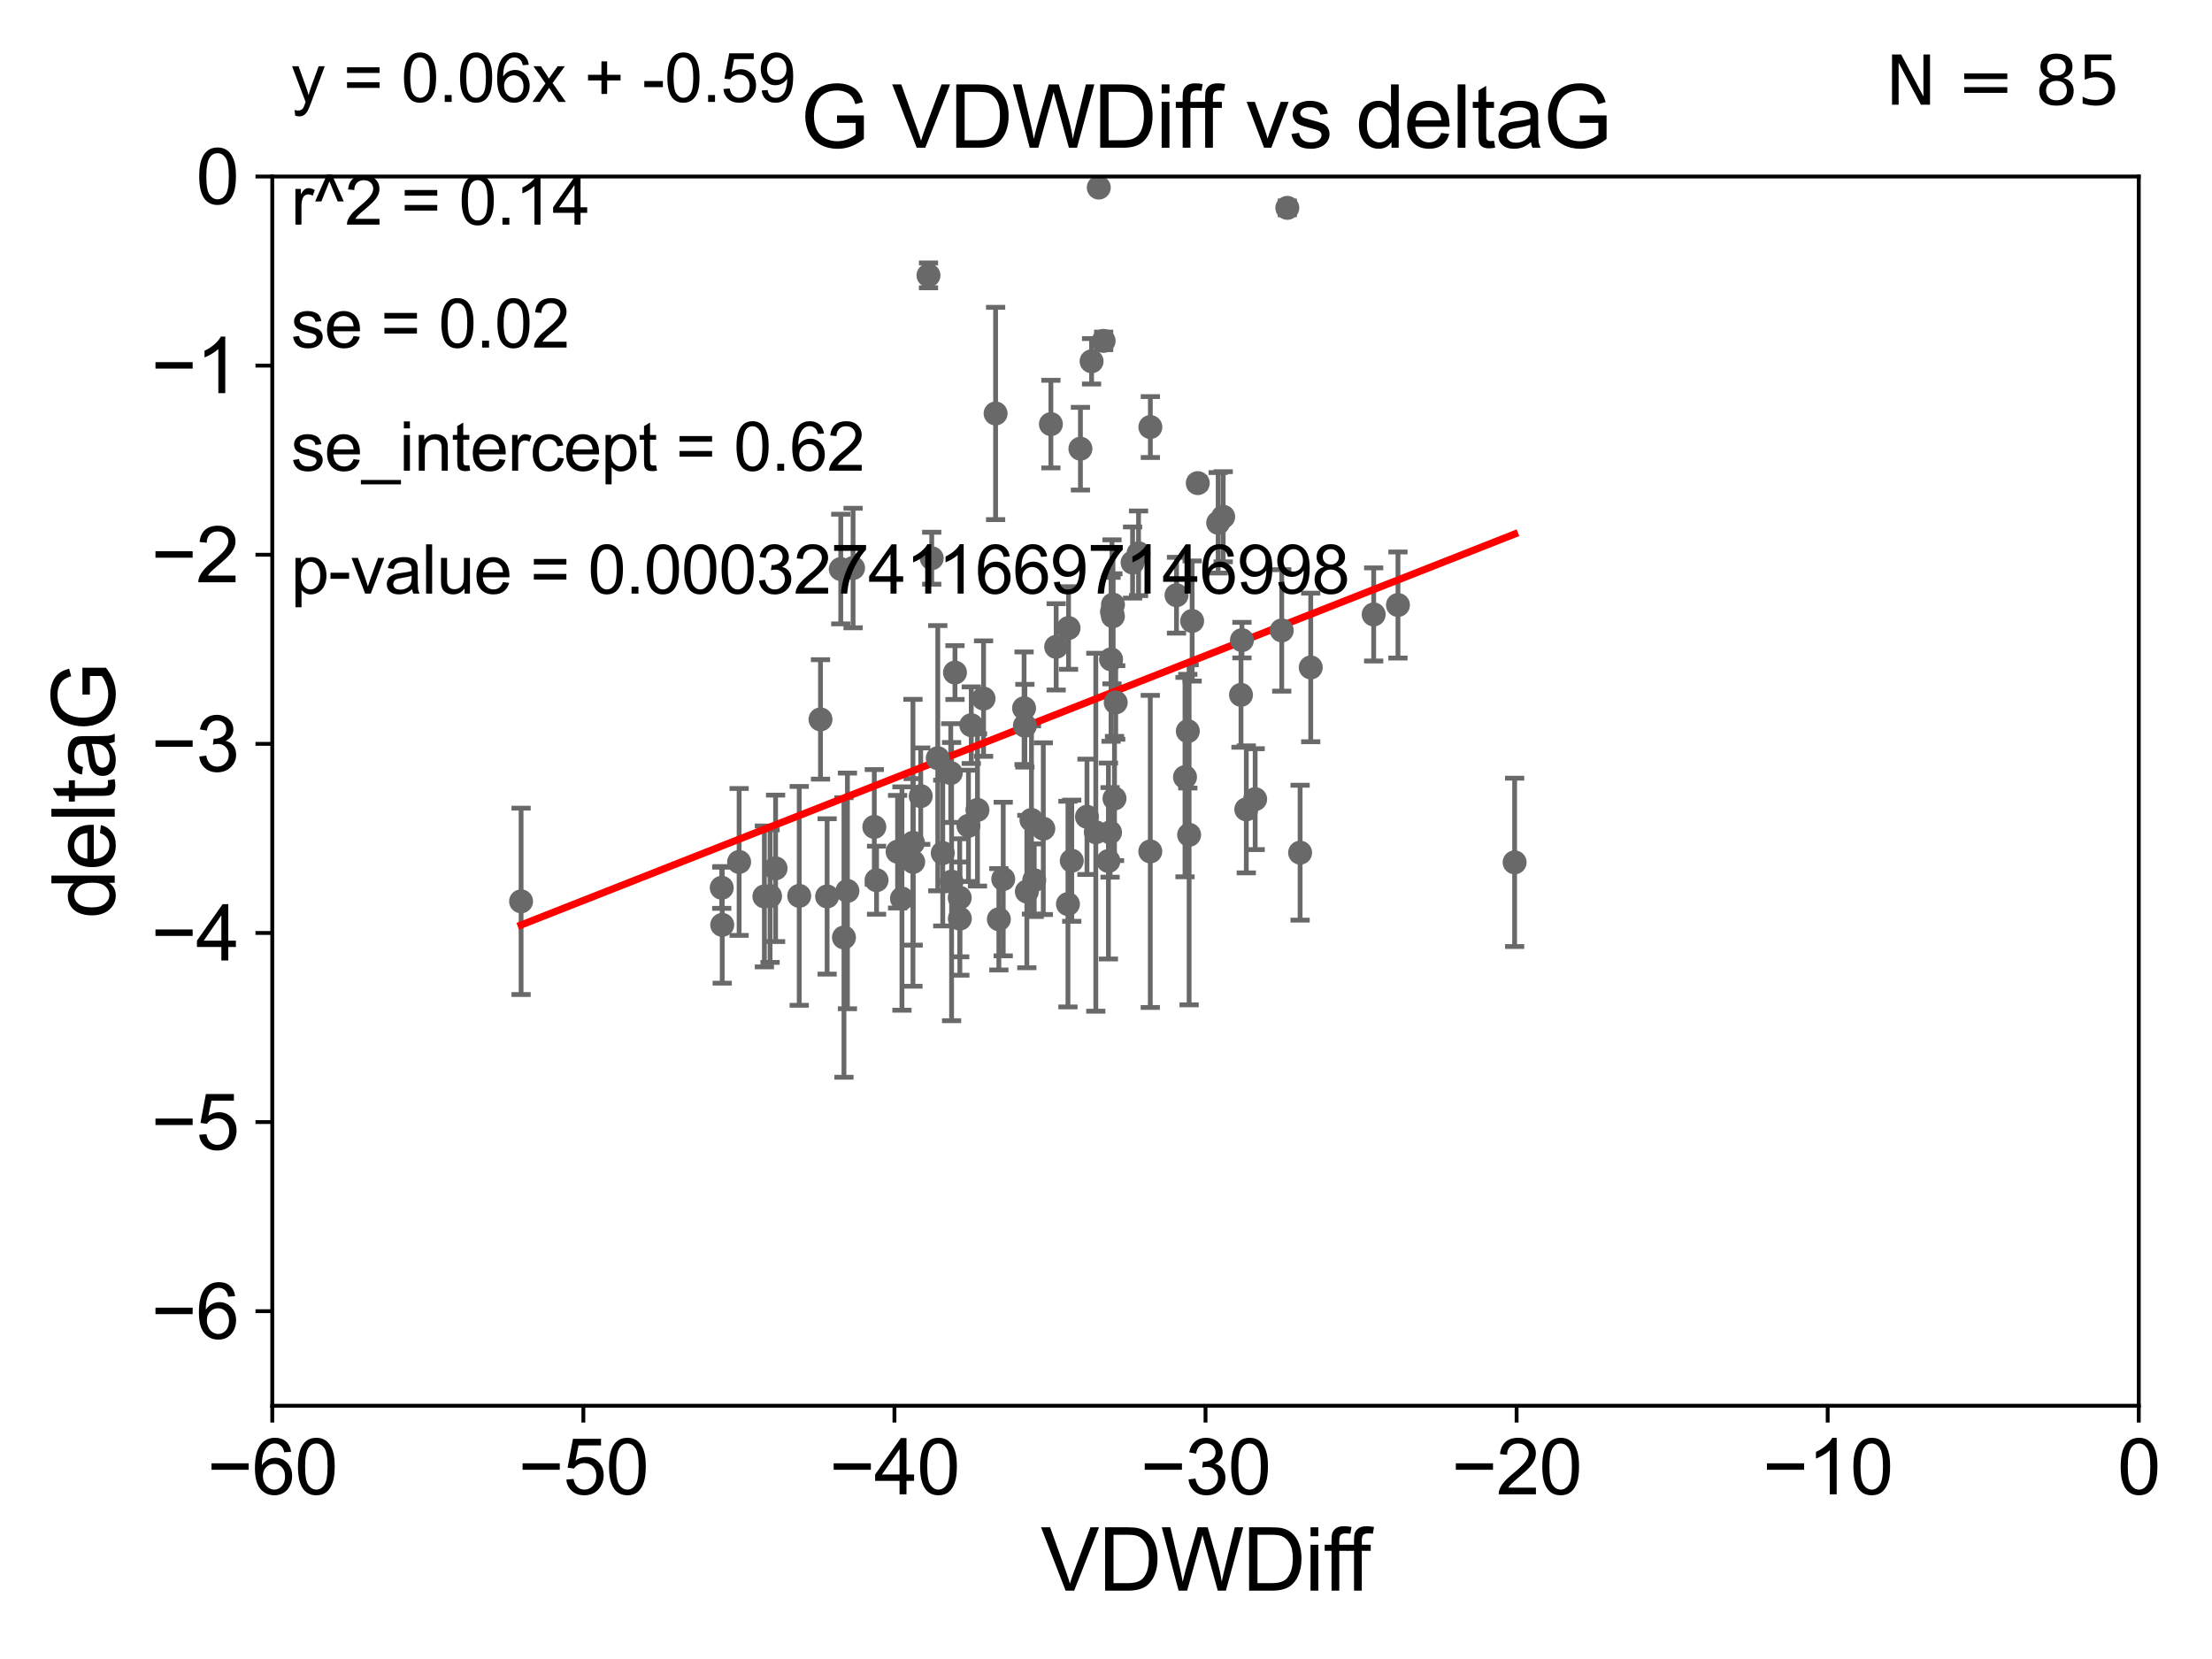 <?xml version="1.0" encoding="utf-8" standalone="no"?>
<!DOCTYPE svg PUBLIC "-//W3C//DTD SVG 1.1//EN"
  "http://www.w3.org/Graphics/SVG/1.1/DTD/svg11.dtd">
<svg xmlns:xlink="http://www.w3.org/1999/xlink" width="460.8pt" height="345.6pt" viewBox="0 0 460.8 345.6" xmlns="http://www.w3.org/2000/svg" version="1.1">
 <defs>
  <style type="text/css">*{stroke-linejoin: round; stroke-linecap: butt}</style>
 </defs>
 <g id="figure_1">
  <g id="patch_1">
   <path d="M 0 345.6 
L 460.8 345.6 
L 460.8 0 
L 0 0 
z
" style="fill: #ffffff"/>
  </g>
  <g id="axes_1">
   <g id="patch_2">
    <path d="M 56.72 292.84 
L 445.545 292.84 
L 445.545 36.775 
L 56.72 36.775 
z
" style="fill: #ffffff"/>
   </g>
   <g id="PathCollection_1">
    <defs>
     <path id="m908a653162" d="M 0 1.118 
C 0.297 1.118 0.581 1 0.791 0.791 
C 1 0.581 1.118 0.297 1.118 0 
C 1.118 -0.297 1 -0.581 0.791 -0.791 
C 0.581 -1 0.297 -1.118 0 -1.118 
C -0.297 -1.118 -0.581 -1 -0.791 -0.791 
C -1 -0.581 -1.118 -0.297 -1.118 0 
C -1.118 0.297 -1 0.581 -0.791 0.791 
C -0.581 1 -0.297 1.118 0 1.118 
z
" style="stroke: #696969"/>
    </defs>
    <g clip-path="url(#p94253cb2b6)">
     <use xlink:href="#m908a653162" x="108.55" y="187.766" style="fill: #696969; stroke: #696969"/>
     <use xlink:href="#m908a653162" x="182.134" y="172.264" style="fill: #696969; stroke: #696969"/>
     <use xlink:href="#m908a653162" x="150.452" y="192.668" style="fill: #696969; stroke: #696969"/>
     <use xlink:href="#m908a653162" x="190.234" y="179.547" style="fill: #696969; stroke: #696969"/>
     <use xlink:href="#m908a653162" x="166.495" y="186.627" style="fill: #696969; stroke: #696969"/>
     <use xlink:href="#m908a653162" x="198.233" y="183.656" style="fill: #696969; stroke: #696969"/>
     <use xlink:href="#m908a653162" x="161.569" y="180.894" style="fill: #696969; stroke: #696969"/>
     <use xlink:href="#m908a653162" x="199.955" y="191.362" style="fill: #696969; stroke: #696969"/>
     <use xlink:href="#m908a653162" x="190.189" y="175.566" style="fill: #696969; stroke: #696969"/>
     <use xlink:href="#m908a653162" x="191.804" y="165.842" style="fill: #696969; stroke: #696969"/>
     <use xlink:href="#m908a653162" x="159.238" y="186.741" style="fill: #696969; stroke: #696969"/>
     <use xlink:href="#m908a653162" x="160.418" y="186.675" style="fill: #696969; stroke: #696969"/>
     <use xlink:href="#m908a653162" x="175.813" y="195.295" style="fill: #696969; stroke: #696969"/>
     <use xlink:href="#m908a653162" x="150.35" y="184.94" style="fill: #696969; stroke: #696969"/>
     <use xlink:href="#m908a653162" x="170.925" y="149.865" style="fill: #696969; stroke: #696969"/>
     <use xlink:href="#m908a653162" x="202.33" y="151.072" style="fill: #696969; stroke: #696969"/>
     <use xlink:href="#m908a653162" x="175.148" y="118.544" style="fill: #696969; stroke: #696969"/>
     <use xlink:href="#m908a653162" x="153.971" y="179.561" style="fill: #696969; stroke: #696969"/>
     <use xlink:href="#m908a653162" x="172.303" y="186.743" style="fill: #696969; stroke: #696969"/>
     <use xlink:href="#m908a653162" x="214.872" y="170.809" style="fill: #696969; stroke: #696969"/>
     <use xlink:href="#m908a653162" x="208.992" y="183.121" style="fill: #696969; stroke: #696969"/>
     <use xlink:href="#m908a653162" x="176.534" y="185.595" style="fill: #696969; stroke: #696969"/>
     <use xlink:href="#m908a653162" x="203.628" y="168.724" style="fill: #696969; stroke: #696969"/>
     <use xlink:href="#m908a653162" x="207.402" y="86.133" style="fill: #696969; stroke: #696969"/>
     <use xlink:href="#m908a653162" x="201.75" y="172.036" style="fill: #696969; stroke: #696969"/>
     <use xlink:href="#m908a653162" x="222.599" y="130.831" style="fill: #696969; stroke: #696969"/>
     <use xlink:href="#m908a653162" x="187.893" y="187.184" style="fill: #696969; stroke: #696969"/>
     <use xlink:href="#m908a653162" x="182.604" y="183.361" style="fill: #696969; stroke: #696969"/>
     <use xlink:href="#m908a653162" x="194.096" y="116.288" style="fill: #696969; stroke: #696969"/>
     <use xlink:href="#m908a653162" x="215.451" y="183.361" style="fill: #696969; stroke: #696969"/>
     <use xlink:href="#m908a653162" x="199.927" y="187.024" style="fill: #696969; stroke: #696969"/>
     <use xlink:href="#m908a653162" x="213.911" y="185.726" style="fill: #696969; stroke: #696969"/>
     <use xlink:href="#m908a653162" x="231.244" y="173.397" style="fill: #696969; stroke: #696969"/>
     <use xlink:href="#m908a653162" x="222.473" y="188.337" style="fill: #696969; stroke: #696969"/>
     <use xlink:href="#m908a653162" x="177.711" y="118.329" style="fill: #696969; stroke: #696969"/>
     <use xlink:href="#m908a653162" x="195.357" y="157.948" style="fill: #696969; stroke: #696969"/>
     <use xlink:href="#m908a653162" x="226.438" y="170.152" style="fill: #696969; stroke: #696969"/>
     <use xlink:href="#m908a653162" x="223.267" y="179.304" style="fill: #696969; stroke: #696969"/>
     <use xlink:href="#m908a653162" x="186.985" y="177.423" style="fill: #696969; stroke: #696969"/>
     <use xlink:href="#m908a653162" x="231.853" y="125.95" style="fill: #696969; stroke: #696969"/>
     <use xlink:href="#m908a653162" x="198.942" y="140.106" style="fill: #696969; stroke: #696969"/>
     <use xlink:href="#m908a653162" x="228.277" y="173.37" style="fill: #696969; stroke: #696969"/>
     <use xlink:href="#m908a653162" x="232.172" y="166.339" style="fill: #696969; stroke: #696969"/>
     <use xlink:href="#m908a653162" x="213.501" y="151.181" style="fill: #696969; stroke: #696969"/>
     <use xlink:href="#m908a653162" x="239.64" y="88.96" style="fill: #696969; stroke: #696969"/>
     <use xlink:href="#m908a653162" x="213.334" y="147.535" style="fill: #696969; stroke: #696969"/>
     <use xlink:href="#m908a653162" x="258.522" y="144.75" style="fill: #696969; stroke: #696969"/>
     <use xlink:href="#m908a653162" x="235.939" y="117.184" style="fill: #696969; stroke: #696969"/>
     <use xlink:href="#m908a653162" x="196.393" y="177.712" style="fill: #696969; stroke: #696969"/>
     <use xlink:href="#m908a653162" x="218.921" y="88.35" style="fill: #696969; stroke: #696969"/>
     <use xlink:href="#m908a653162" x="231.453" y="137.356" style="fill: #696969; stroke: #696969"/>
     <use xlink:href="#m908a653162" x="267.011" y="131.327" style="fill: #696969; stroke: #696969"/>
     <use xlink:href="#m908a653162" x="204.893" y="145.529" style="fill: #696969; stroke: #696969"/>
     <use xlink:href="#m908a653162" x="208.081" y="191.497" style="fill: #696969; stroke: #696969"/>
     <use xlink:href="#m908a653162" x="198.057" y="161.044" style="fill: #696969; stroke: #696969"/>
     <use xlink:href="#m908a653162" x="247.443" y="152.317" style="fill: #696969; stroke: #696969"/>
     <use xlink:href="#m908a653162" x="249.52" y="100.642" style="fill: #696969; stroke: #696969"/>
     <use xlink:href="#m908a653162" x="231.839" y="128.37" style="fill: #696969; stroke: #696969"/>
     <use xlink:href="#m908a653162" x="225.073" y="93.472" style="fill: #696969; stroke: #696969"/>
     <use xlink:href="#m908a653162" x="253.767" y="108.91" style="fill: #696969; stroke: #696969"/>
     <use xlink:href="#m908a653162" x="259.626" y="168.607" style="fill: #696969; stroke: #696969"/>
     <use xlink:href="#m908a653162" x="246.859" y="161.883" style="fill: #696969; stroke: #696969"/>
     <use xlink:href="#m908a653162" x="270.836" y="177.627" style="fill: #696969; stroke: #696969"/>
     <use xlink:href="#m908a653162" x="232.422" y="146.332" style="fill: #696969; stroke: #696969"/>
     <use xlink:href="#m908a653162" x="217.34" y="172.629" style="fill: #696969; stroke: #696969"/>
     <use xlink:href="#m908a653162" x="261.475" y="166.478" style="fill: #696969; stroke: #696969"/>
     <use xlink:href="#m908a653162" x="220.019" y="134.75" style="fill: #696969; stroke: #696969"/>
     <use xlink:href="#m908a653162" x="228.896" y="39.074" style="fill: #696969; stroke: #696969"/>
     <use xlink:href="#m908a653162" x="254.811" y="107.649" style="fill: #696969; stroke: #696969"/>
     <use xlink:href="#m908a653162" x="231.647" y="127.457" style="fill: #696969; stroke: #696969"/>
     <use xlink:href="#m908a653162" x="273.051" y="139.042" style="fill: #696969; stroke: #696969"/>
     <use xlink:href="#m908a653162" x="245.087" y="123.993" style="fill: #696969; stroke: #696969"/>
     <use xlink:href="#m908a653162" x="193.422" y="57.363" style="fill: #696969; stroke: #696969"/>
     <use xlink:href="#m908a653162" x="229.908" y="71.012" style="fill: #696969; stroke: #696969"/>
     <use xlink:href="#m908a653162" x="286.163" y="127.998" style="fill: #696969; stroke: #696969"/>
     <use xlink:href="#m908a653162" x="239.626" y="177.365" style="fill: #696969; stroke: #696969"/>
     <use xlink:href="#m908a653162" x="230.904" y="179.365" style="fill: #696969; stroke: #696969"/>
     <use xlink:href="#m908a653162" x="248.346" y="129.363" style="fill: #696969; stroke: #696969"/>
     <use xlink:href="#m908a653162" x="227.397" y="75.265" style="fill: #696969; stroke: #696969"/>
     <use xlink:href="#m908a653162" x="258.72" y="133.35" style="fill: #696969; stroke: #696969"/>
     <use xlink:href="#m908a653162" x="291.22" y="126.034" style="fill: #696969; stroke: #696969"/>
     <use xlink:href="#m908a653162" x="237.181" y="115.259" style="fill: #696969; stroke: #696969"/>
     <use xlink:href="#m908a653162" x="247.717" y="173.908" style="fill: #696969; stroke: #696969"/>
     <use xlink:href="#m908a653162" x="268.17" y="43.3" style="fill: #696969; stroke: #696969"/>
     <use xlink:href="#m908a653162" x="315.525" y="179.642" style="fill: #696969; stroke: #696969"/>
    </g>
   </g>
   <g id="matplotlib.axis_1">
    <g id="xtick_1">
     <g id="line2d_1">
      <defs>
       <path id="m00e8423272" d="M 0 0 
L 0 3.5 
" style="stroke: #000000; stroke-width: 0.8"/>
      </defs>
      <g>
       <use xlink:href="#m00e8423272" x="56.72" y="292.84" style="stroke: #000000; stroke-width: 0.8"/>
      </g>
     </g>
     <g id="text_1">
      <!-- −60 -->
      <g transform="translate(43.15 311.293)scale(0.16 -0.16)">
       <defs>
        <path id="ArialMT-2212" d="M 3381 1997 
L 356 1997 
L 356 2522 
L 3381 2522 
L 3381 1997 
z
" transform="scale(0.016)"/>
        <path id="ArialMT-36" d="M 3184 3459 
L 2625 3416 
Q 2550 3747 2413 3897 
Q 2184 4138 1850 4138 
Q 1581 4138 1378 3988 
Q 1113 3794 959 3422 
Q 806 3050 800 2363 
Q 1003 2672 1297 2822 
Q 1591 2972 1913 2972 
Q 2475 2972 2870 2558 
Q 3266 2144 3266 1488 
Q 3266 1056 3080 686 
Q 2894 316 2569 119 
Q 2244 -78 1831 -78 
Q 1128 -78 684 439 
Q 241 956 241 2144 
Q 241 3472 731 4075 
Q 1159 4600 1884 4600 
Q 2425 4600 2770 4297 
Q 3116 3994 3184 3459 
z
M 888 1484 
Q 888 1194 1011 928 
Q 1134 663 1356 523 
Q 1578 384 1822 384 
Q 2178 384 2434 671 
Q 2691 959 2691 1453 
Q 2691 1928 2437 2201 
Q 2184 2475 1800 2475 
Q 1419 2475 1153 2201 
Q 888 1928 888 1484 
z
" transform="scale(0.016)"/>
        <path id="ArialMT-30" d="M 266 2259 
Q 266 3072 433 3567 
Q 600 4063 929 4331 
Q 1259 4600 1759 4600 
Q 2128 4600 2406 4451 
Q 2684 4303 2865 4023 
Q 3047 3744 3150 3342 
Q 3253 2941 3253 2259 
Q 3253 1453 3087 958 
Q 2922 463 2592 192 
Q 2263 -78 1759 -78 
Q 1097 -78 719 397 
Q 266 969 266 2259 
z
M 844 2259 
Q 844 1131 1108 757 
Q 1372 384 1759 384 
Q 2147 384 2411 759 
Q 2675 1134 2675 2259 
Q 2675 3391 2411 3762 
Q 2147 4134 1753 4134 
Q 1366 4134 1134 3806 
Q 844 3388 844 2259 
z
" transform="scale(0.016)"/>
       </defs>
       <use xlink:href="#ArialMT-2212"/>
       <use xlink:href="#ArialMT-36" x="58.398"/>
       <use xlink:href="#ArialMT-30" x="114.014"/>
      </g>
     </g>
    </g>
    <g id="xtick_2">
     <g id="line2d_2">
      <g>
       <use xlink:href="#m00e8423272" x="121.524" y="292.84" style="stroke: #000000; stroke-width: 0.8"/>
      </g>
     </g>
     <g id="text_2">
      <!-- −50 -->
      <g transform="translate(107.954 311.293)scale(0.16 -0.16)">
       <defs>
        <path id="ArialMT-35" d="M 266 1200 
L 856 1250 
Q 922 819 1161 601 
Q 1400 384 1738 384 
Q 2144 384 2425 690 
Q 2706 997 2706 1503 
Q 2706 1984 2436 2262 
Q 2166 2541 1728 2541 
Q 1456 2541 1237 2417 
Q 1019 2294 894 2097 
L 366 2166 
L 809 4519 
L 3088 4519 
L 3088 3981 
L 1259 3981 
L 1013 2750 
Q 1425 3038 1878 3038 
Q 2478 3038 2890 2622 
Q 3303 2206 3303 1553 
Q 3303 931 2941 478 
Q 2500 -78 1738 -78 
Q 1113 -78 717 272 
Q 322 622 266 1200 
z
" transform="scale(0.016)"/>
       </defs>
       <use xlink:href="#ArialMT-2212"/>
       <use xlink:href="#ArialMT-35" x="58.398"/>
       <use xlink:href="#ArialMT-30" x="114.014"/>
      </g>
     </g>
    </g>
    <g id="xtick_3">
     <g id="line2d_3">
      <g>
       <use xlink:href="#m00e8423272" x="186.328" y="292.84" style="stroke: #000000; stroke-width: 0.8"/>
      </g>
     </g>
     <g id="text_3">
      <!-- −40 -->
      <g transform="translate(172.758 311.293)scale(0.16 -0.16)">
       <defs>
        <path id="ArialMT-34" d="M 2069 0 
L 2069 1097 
L 81 1097 
L 81 1613 
L 2172 4581 
L 2631 4581 
L 2631 1613 
L 3250 1613 
L 3250 1097 
L 2631 1097 
L 2631 0 
L 2069 0 
z
M 2069 1613 
L 2069 3678 
L 634 1613 
L 2069 1613 
z
" transform="scale(0.016)"/>
       </defs>
       <use xlink:href="#ArialMT-2212"/>
       <use xlink:href="#ArialMT-34" x="58.398"/>
       <use xlink:href="#ArialMT-30" x="114.014"/>
      </g>
     </g>
    </g>
    <g id="xtick_4">
     <g id="line2d_4">
      <g>
       <use xlink:href="#m00e8423272" x="251.132" y="292.84" style="stroke: #000000; stroke-width: 0.8"/>
      </g>
     </g>
     <g id="text_4">
      <!-- −30 -->
      <g transform="translate(237.562 311.293)scale(0.16 -0.16)">
       <defs>
        <path id="ArialMT-33" d="M 269 1209 
L 831 1284 
Q 928 806 1161 595 
Q 1394 384 1728 384 
Q 2125 384 2398 659 
Q 2672 934 2672 1341 
Q 2672 1728 2419 1979 
Q 2166 2231 1775 2231 
Q 1616 2231 1378 2169 
L 1441 2663 
Q 1497 2656 1531 2656 
Q 1891 2656 2178 2843 
Q 2466 3031 2466 3422 
Q 2466 3731 2256 3934 
Q 2047 4138 1716 4138 
Q 1388 4138 1169 3931 
Q 950 3725 888 3313 
L 325 3413 
Q 428 3978 793 4289 
Q 1159 4600 1703 4600 
Q 2078 4600 2393 4439 
Q 2709 4278 2876 4000 
Q 3044 3722 3044 3409 
Q 3044 3113 2884 2869 
Q 2725 2625 2413 2481 
Q 2819 2388 3044 2092 
Q 3269 1797 3269 1353 
Q 3269 753 2831 336 
Q 2394 -81 1725 -81 
Q 1122 -81 723 278 
Q 325 638 269 1209 
z
" transform="scale(0.016)"/>
       </defs>
       <use xlink:href="#ArialMT-2212"/>
       <use xlink:href="#ArialMT-33" x="58.398"/>
       <use xlink:href="#ArialMT-30" x="114.014"/>
      </g>
     </g>
    </g>
    <g id="xtick_5">
     <g id="line2d_5">
      <g>
       <use xlink:href="#m00e8423272" x="315.937" y="292.84" style="stroke: #000000; stroke-width: 0.8"/>
      </g>
     </g>
     <g id="text_5">
      <!-- −20 -->
      <g transform="translate(302.367 311.293)scale(0.16 -0.16)">
       <defs>
        <path id="ArialMT-32" d="M 3222 541 
L 3222 0 
L 194 0 
Q 188 203 259 391 
Q 375 700 629 1000 
Q 884 1300 1366 1694 
Q 2113 2306 2375 2664 
Q 2638 3022 2638 3341 
Q 2638 3675 2398 3904 
Q 2159 4134 1775 4134 
Q 1369 4134 1125 3890 
Q 881 3647 878 3216 
L 300 3275 
Q 359 3922 746 4261 
Q 1134 4600 1788 4600 
Q 2447 4600 2831 4234 
Q 3216 3869 3216 3328 
Q 3216 3053 3103 2787 
Q 2991 2522 2730 2228 
Q 2469 1934 1863 1422 
Q 1356 997 1212 845 
Q 1069 694 975 541 
L 3222 541 
z
" transform="scale(0.016)"/>
       </defs>
       <use xlink:href="#ArialMT-2212"/>
       <use xlink:href="#ArialMT-32" x="58.398"/>
       <use xlink:href="#ArialMT-30" x="114.014"/>
      </g>
     </g>
    </g>
    <g id="xtick_6">
     <g id="line2d_6">
      <g>
       <use xlink:href="#m00e8423272" x="380.741" y="292.84" style="stroke: #000000; stroke-width: 0.8"/>
      </g>
     </g>
     <g id="text_6">
      <!-- −10 -->
      <g transform="translate(367.171 311.293)scale(0.16 -0.16)">
       <defs>
        <path id="ArialMT-31" d="M 2384 0 
L 1822 0 
L 1822 3584 
Q 1619 3391 1289 3197 
Q 959 3003 697 2906 
L 697 3450 
Q 1169 3672 1522 3987 
Q 1875 4303 2022 4600 
L 2384 4600 
L 2384 0 
z
" transform="scale(0.016)"/>
       </defs>
       <use xlink:href="#ArialMT-2212"/>
       <use xlink:href="#ArialMT-31" x="58.398"/>
       <use xlink:href="#ArialMT-30" x="114.014"/>
      </g>
     </g>
    </g>
    <g id="xtick_7">
     <g id="line2d_7">
      <g>
       <use xlink:href="#m00e8423272" x="445.545" y="292.84" style="stroke: #000000; stroke-width: 0.8"/>
      </g>
     </g>
     <g id="text_7">
      <!-- 0 -->
      <g transform="translate(441.096 311.293)scale(0.16 -0.16)">
       <use xlink:href="#ArialMT-30"/>
      </g>
     </g>
    </g>
    <g id="text_8">
     <!-- VDWDiff -->
     <g transform="translate(216.792 331.357)scale(0.18 -0.18)">
      <defs>
       <path id="ArialMT-56" d="M 1803 0 
L 28 4581 
L 684 4581 
L 1875 1253 
Q 2019 853 2116 503 
Q 2222 878 2363 1253 
L 3600 4581 
L 4219 4581 
L 2425 0 
L 1803 0 
z
" transform="scale(0.016)"/>
       <path id="ArialMT-44" d="M 494 0 
L 494 4581 
L 2072 4581 
Q 2606 4581 2888 4516 
Q 3281 4425 3559 4188 
Q 3922 3881 4101 3404 
Q 4281 2928 4281 2316 
Q 4281 1794 4159 1391 
Q 4038 988 3847 723 
Q 3656 459 3429 307 
Q 3203 156 2883 78 
Q 2563 0 2147 0 
L 494 0 
z
M 1100 541 
L 2078 541 
Q 2531 541 2789 625 
Q 3047 709 3200 863 
Q 3416 1078 3536 1442 
Q 3656 1806 3656 2325 
Q 3656 3044 3420 3430 
Q 3184 3816 2847 3947 
Q 2603 4041 2063 4041 
L 1100 4041 
L 1100 541 
z
" transform="scale(0.016)"/>
       <path id="ArialMT-57" d="M 1294 0 
L 78 4581 
L 700 4581 
L 1397 1578 
Q 1509 1106 1591 641 
Q 1766 1375 1797 1488 
L 2669 4581 
L 3400 4581 
L 4056 2263 
Q 4303 1400 4413 641 
Q 4500 1075 4641 1638 
L 5359 4581 
L 5969 4581 
L 4713 0 
L 4128 0 
L 3163 3491 
Q 3041 3928 3019 4028 
Q 2947 3713 2884 3491 
L 1913 0 
L 1294 0 
z
" transform="scale(0.016)"/>
       <path id="ArialMT-69" d="M 425 3934 
L 425 4581 
L 988 4581 
L 988 3934 
L 425 3934 
z
M 425 0 
L 425 3319 
L 988 3319 
L 988 0 
L 425 0 
z
" transform="scale(0.016)"/>
       <path id="ArialMT-66" d="M 556 0 
L 556 2881 
L 59 2881 
L 59 3319 
L 556 3319 
L 556 3672 
Q 556 4006 616 4169 
Q 697 4388 901 4523 
Q 1106 4659 1475 4659 
Q 1713 4659 2000 4603 
L 1916 4113 
Q 1741 4144 1584 4144 
Q 1328 4144 1222 4034 
Q 1116 3925 1116 3625 
L 1116 3319 
L 1763 3319 
L 1763 2881 
L 1116 2881 
L 1116 0 
L 556 0 
z
" transform="scale(0.016)"/>
      </defs>
      <use xlink:href="#ArialMT-56"/>
      <use xlink:href="#ArialMT-44" x="66.699"/>
      <use xlink:href="#ArialMT-57" x="138.916"/>
      <use xlink:href="#ArialMT-44" x="233.301"/>
      <use xlink:href="#ArialMT-69" x="305.518"/>
      <use xlink:href="#ArialMT-66" x="327.734"/>
      <use xlink:href="#ArialMT-66" x="353.768"/>
     </g>
    </g>
   </g>
   <g id="matplotlib.axis_2">
    <g id="ytick_1">
     <g id="line2d_8">
      <defs>
       <path id="m7f5f4f14c1" d="M 0 0 
L -3.5 0 
" style="stroke: #000000; stroke-width: 0.8"/>
      </defs>
      <g>
       <use xlink:href="#m7f5f4f14c1" x="56.72" y="273.143" style="stroke: #000000; stroke-width: 0.8"/>
      </g>
     </g>
     <g id="text_9">
      <!-- −6 -->
      <g transform="translate(31.477 278.869)scale(0.16 -0.16)">
       <use xlink:href="#ArialMT-2212"/>
       <use xlink:href="#ArialMT-36" x="58.398"/>
      </g>
     </g>
    </g>
    <g id="ytick_2">
     <g id="line2d_9">
      <g>
       <use xlink:href="#m7f5f4f14c1" x="56.72" y="233.748" style="stroke: #000000; stroke-width: 0.8"/>
      </g>
     </g>
     <g id="text_10">
      <!-- −5 -->
      <g transform="translate(31.477 239.474)scale(0.16 -0.16)">
       <use xlink:href="#ArialMT-2212"/>
       <use xlink:href="#ArialMT-35" x="58.398"/>
      </g>
     </g>
    </g>
    <g id="ytick_3">
     <g id="line2d_10">
      <g>
       <use xlink:href="#m7f5f4f14c1" x="56.72" y="194.353" style="stroke: #000000; stroke-width: 0.8"/>
      </g>
     </g>
     <g id="text_11">
      <!-- −4 -->
      <g transform="translate(31.477 200.08)scale(0.16 -0.16)">
       <use xlink:href="#ArialMT-2212"/>
       <use xlink:href="#ArialMT-34" x="58.398"/>
      </g>
     </g>
    </g>
    <g id="ytick_4">
     <g id="line2d_11">
      <g>
       <use xlink:href="#m7f5f4f14c1" x="56.72" y="154.959" style="stroke: #000000; stroke-width: 0.8"/>
      </g>
     </g>
     <g id="text_12">
      <!-- −3 -->
      <g transform="translate(31.477 160.685)scale(0.16 -0.16)">
       <use xlink:href="#ArialMT-2212"/>
       <use xlink:href="#ArialMT-33" x="58.398"/>
      </g>
     </g>
    </g>
    <g id="ytick_5">
     <g id="line2d_12">
      <g>
       <use xlink:href="#m7f5f4f14c1" x="56.72" y="115.564" style="stroke: #000000; stroke-width: 0.8"/>
      </g>
     </g>
     <g id="text_13">
      <!-- −2 -->
      <g transform="translate(31.477 121.29)scale(0.16 -0.16)">
       <use xlink:href="#ArialMT-2212"/>
       <use xlink:href="#ArialMT-32" x="58.398"/>
      </g>
     </g>
    </g>
    <g id="ytick_6">
     <g id="line2d_13">
      <g>
       <use xlink:href="#m7f5f4f14c1" x="56.72" y="76.17" style="stroke: #000000; stroke-width: 0.8"/>
      </g>
     </g>
     <g id="text_14">
      <!-- −1 -->
      <g transform="translate(31.477 81.896)scale(0.16 -0.16)">
       <use xlink:href="#ArialMT-2212"/>
       <use xlink:href="#ArialMT-31" x="58.398"/>
      </g>
     </g>
    </g>
    <g id="ytick_7">
     <g id="line2d_14">
      <g>
       <use xlink:href="#m7f5f4f14c1" x="56.72" y="36.775" style="stroke: #000000; stroke-width: 0.8"/>
      </g>
     </g>
     <g id="text_15">
      <!-- 0 -->
      <g transform="translate(40.822 42.501)scale(0.16 -0.16)">
       <use xlink:href="#ArialMT-30"/>
      </g>
     </g>
    </g>
    <g id="text_16">
     <!-- deltaG -->
     <g transform="translate(23.9 191.322)rotate(-90)scale(0.18 -0.18)">
      <defs>
       <path id="ArialMT-64" d="M 2575 0 
L 2575 419 
Q 2259 -75 1647 -75 
Q 1250 -75 917 144 
Q 584 363 401 755 
Q 219 1147 219 1656 
Q 219 2153 384 2558 
Q 550 2963 881 3178 
Q 1213 3394 1622 3394 
Q 1922 3394 2156 3267 
Q 2391 3141 2538 2938 
L 2538 4581 
L 3097 4581 
L 3097 0 
L 2575 0 
z
M 797 1656 
Q 797 1019 1065 703 
Q 1334 388 1700 388 
Q 2069 388 2326 689 
Q 2584 991 2584 1609 
Q 2584 2291 2321 2609 
Q 2059 2928 1675 2928 
Q 1300 2928 1048 2622 
Q 797 2316 797 1656 
z
" transform="scale(0.016)"/>
       <path id="ArialMT-65" d="M 2694 1069 
L 3275 997 
Q 3138 488 2766 206 
Q 2394 -75 1816 -75 
Q 1088 -75 661 373 
Q 234 822 234 1631 
Q 234 2469 665 2931 
Q 1097 3394 1784 3394 
Q 2450 3394 2872 2941 
Q 3294 2488 3294 1666 
Q 3294 1616 3291 1516 
L 816 1516 
Q 847 969 1125 678 
Q 1403 388 1819 388 
Q 2128 388 2347 550 
Q 2566 713 2694 1069 
z
M 847 1978 
L 2700 1978 
Q 2663 2397 2488 2606 
Q 2219 2931 1791 2931 
Q 1403 2931 1139 2672 
Q 875 2413 847 1978 
z
" transform="scale(0.016)"/>
       <path id="ArialMT-6c" d="M 409 0 
L 409 4581 
L 972 4581 
L 972 0 
L 409 0 
z
" transform="scale(0.016)"/>
       <path id="ArialMT-74" d="M 1650 503 
L 1731 6 
Q 1494 -44 1306 -44 
Q 1000 -44 831 53 
Q 663 150 594 308 
Q 525 466 525 972 
L 525 2881 
L 113 2881 
L 113 3319 
L 525 3319 
L 525 4141 
L 1084 4478 
L 1084 3319 
L 1650 3319 
L 1650 2881 
L 1084 2881 
L 1084 941 
Q 1084 700 1114 631 
Q 1144 563 1211 522 
Q 1278 481 1403 481 
Q 1497 481 1650 503 
z
" transform="scale(0.016)"/>
       <path id="ArialMT-61" d="M 2588 409 
Q 2275 144 1986 34 
Q 1697 -75 1366 -75 
Q 819 -75 525 192 
Q 231 459 231 875 
Q 231 1119 342 1320 
Q 453 1522 633 1644 
Q 813 1766 1038 1828 
Q 1203 1872 1538 1913 
Q 2219 1994 2541 2106 
Q 2544 2222 2544 2253 
Q 2544 2597 2384 2738 
Q 2169 2928 1744 2928 
Q 1347 2928 1158 2789 
Q 969 2650 878 2297 
L 328 2372 
Q 403 2725 575 2942 
Q 747 3159 1072 3276 
Q 1397 3394 1825 3394 
Q 2250 3394 2515 3294 
Q 2781 3194 2906 3042 
Q 3031 2891 3081 2659 
Q 3109 2516 3109 2141 
L 3109 1391 
Q 3109 606 3145 398 
Q 3181 191 3288 0 
L 2700 0 
Q 2613 175 2588 409 
z
M 2541 1666 
Q 2234 1541 1622 1453 
Q 1275 1403 1131 1340 
Q 988 1278 909 1158 
Q 831 1038 831 891 
Q 831 666 1001 516 
Q 1172 366 1500 366 
Q 1825 366 2078 508 
Q 2331 650 2450 897 
Q 2541 1088 2541 1459 
L 2541 1666 
z
" transform="scale(0.016)"/>
       <path id="ArialMT-47" d="M 2638 1797 
L 2638 2334 
L 4578 2338 
L 4578 638 
Q 4131 281 3656 101 
Q 3181 -78 2681 -78 
Q 2006 -78 1454 211 
Q 903 500 622 1047 
Q 341 1594 341 2269 
Q 341 2938 620 3517 
Q 900 4097 1425 4378 
Q 1950 4659 2634 4659 
Q 3131 4659 3532 4498 
Q 3934 4338 4162 4050 
Q 4391 3763 4509 3300 
L 3963 3150 
Q 3859 3500 3706 3700 
Q 3553 3900 3268 4020 
Q 2984 4141 2638 4141 
Q 2222 4141 1919 4014 
Q 1616 3888 1430 3681 
Q 1244 3475 1141 3228 
Q 966 2803 966 2306 
Q 966 1694 1177 1281 
Q 1388 869 1791 669 
Q 2194 469 2647 469 
Q 3041 469 3416 620 
Q 3791 772 3984 944 
L 3984 1797 
L 2638 1797 
z
" transform="scale(0.016)"/>
      </defs>
      <use xlink:href="#ArialMT-64"/>
      <use xlink:href="#ArialMT-65" x="55.615"/>
      <use xlink:href="#ArialMT-6c" x="111.23"/>
      <use xlink:href="#ArialMT-74" x="133.447"/>
      <use xlink:href="#ArialMT-61" x="161.23"/>
      <use xlink:href="#ArialMT-47" x="216.846"/>
     </g>
    </g>
   </g>
   <g id="LineCollection_1">
    <path d="M 108.55 207.177 
L 108.55 168.355 
" clip-path="url(#p94253cb2b6)" style="fill: none; stroke: #696969"/>
    <path d="M 182.134 184.214 
L 182.134 160.315 
" clip-path="url(#p94253cb2b6)" style="fill: none; stroke: #696969"/>
    <path d="M 150.452 204.811 
L 150.452 180.525 
" clip-path="url(#p94253cb2b6)" style="fill: none; stroke: #696969"/>
    <path d="M 190.234 196.891 
L 190.234 162.203 
" clip-path="url(#p94253cb2b6)" style="fill: none; stroke: #696969"/>
    <path d="M 166.495 209.422 
L 166.495 163.832 
" clip-path="url(#p94253cb2b6)" style="fill: none; stroke: #696969"/>
    <path d="M 198.233 212.633 
L 198.233 154.679 
" clip-path="url(#p94253cb2b6)" style="fill: none; stroke: #696969"/>
    <path d="M 161.569 196.15 
L 161.569 165.638 
" clip-path="url(#p94253cb2b6)" style="fill: none; stroke: #696969"/>
    <path d="M 199.955 203.155 
L 199.955 179.569 
" clip-path="url(#p94253cb2b6)" style="fill: none; stroke: #696969"/>
    <path d="M 190.189 205.447 
L 190.189 145.685 
" clip-path="url(#p94253cb2b6)" style="fill: none; stroke: #696969"/>
    <path d="M 191.804 175.881 
L 191.804 155.804 
" clip-path="url(#p94253cb2b6)" style="fill: none; stroke: #696969"/>
    <path d="M 159.238 201.422 
L 159.238 172.061 
" clip-path="url(#p94253cb2b6)" style="fill: none; stroke: #696969"/>
    <path d="M 160.418 200.482 
L 160.418 172.868 
" clip-path="url(#p94253cb2b6)" style="fill: none; stroke: #696969"/>
    <path d="M 175.813 224.411 
L 175.813 166.18 
" clip-path="url(#p94253cb2b6)" style="fill: none; stroke: #696969"/>
    <path d="M 150.35 189.225 
L 150.35 180.655 
" clip-path="url(#p94253cb2b6)" style="fill: none; stroke: #696969"/>
    <path d="M 170.925 162.303 
L 170.925 137.427 
" clip-path="url(#p94253cb2b6)" style="fill: none; stroke: #696969"/>
    <path d="M 202.33 159.052 
L 202.33 143.092 
" clip-path="url(#p94253cb2b6)" style="fill: none; stroke: #696969"/>
    <path d="M 175.148 129.964 
L 175.148 107.124 
" clip-path="url(#p94253cb2b6)" style="fill: none; stroke: #696969"/>
    <path d="M 153.971 194.86 
L 153.971 164.263 
" clip-path="url(#p94253cb2b6)" style="fill: none; stroke: #696969"/>
    <path d="M 172.303 202.923 
L 172.303 170.563 
" clip-path="url(#p94253cb2b6)" style="fill: none; stroke: #696969"/>
    <path d="M 214.872 190.416 
L 214.872 151.203 
" clip-path="url(#p94253cb2b6)" style="fill: none; stroke: #696969"/>
    <path d="M 208.992 199.12 
L 208.992 167.123 
" clip-path="url(#p94253cb2b6)" style="fill: none; stroke: #696969"/>
    <path d="M 176.534 210.144 
L 176.534 161.047 
" clip-path="url(#p94253cb2b6)" style="fill: none; stroke: #696969"/>
    <path d="M 203.628 184.584 
L 203.628 152.864 
" clip-path="url(#p94253cb2b6)" style="fill: none; stroke: #696969"/>
    <path d="M 207.402 108.244 
L 207.402 64.022 
" clip-path="url(#p94253cb2b6)" style="fill: none; stroke: #696969"/>
    <path d="M 201.75 183.631 
L 201.75 160.441 
" clip-path="url(#p94253cb2b6)" style="fill: none; stroke: #696969"/>
    <path d="M 222.599 139.431 
L 222.599 122.23 
" clip-path="url(#p94253cb2b6)" style="fill: none; stroke: #696969"/>
    <path d="M 187.893 210.444 
L 187.893 163.924 
" clip-path="url(#p94253cb2b6)" style="fill: none; stroke: #696969"/>
    <path d="M 182.604 190.447 
L 182.604 176.274 
" clip-path="url(#p94253cb2b6)" style="fill: none; stroke: #696969"/>
    <path d="M 194.096 121.701 
L 194.096 110.875 
" clip-path="url(#p94253cb2b6)" style="fill: none; stroke: #696969"/>
    <path d="M 215.451 190.918 
L 215.451 175.804 
" clip-path="url(#p94253cb2b6)" style="fill: none; stroke: #696969"/>
    <path d="M 199.927 199.324 
L 199.927 174.725 
" clip-path="url(#p94253cb2b6)" style="fill: none; stroke: #696969"/>
    <path d="M 213.911 201.602 
L 213.911 169.849 
" clip-path="url(#p94253cb2b6)" style="fill: none; stroke: #696969"/>
    <path d="M 231.244 182.729 
L 231.244 164.065 
" clip-path="url(#p94253cb2b6)" style="fill: none; stroke: #696969"/>
    <path d="M 222.473 209.758 
L 222.473 166.916 
" clip-path="url(#p94253cb2b6)" style="fill: none; stroke: #696969"/>
    <path d="M 177.711 130.781 
L 177.711 105.878 
" clip-path="url(#p94253cb2b6)" style="fill: none; stroke: #696969"/>
    <path d="M 195.357 185.574 
L 195.357 130.321 
" clip-path="url(#p94253cb2b6)" style="fill: none; stroke: #696969"/>
    <path d="M 226.438 182.166 
L 226.438 158.137 
" clip-path="url(#p94253cb2b6)" style="fill: none; stroke: #696969"/>
    <path d="M 223.267 191.921 
L 223.267 166.688 
" clip-path="url(#p94253cb2b6)" style="fill: none; stroke: #696969"/>
    <path d="M 186.985 189.152 
L 186.985 165.694 
" clip-path="url(#p94253cb2b6)" style="fill: none; stroke: #696969"/>
    <path d="M 231.853 137.731 
L 231.853 114.168 
" clip-path="url(#p94253cb2b6)" style="fill: none; stroke: #696969"/>
    <path d="M 198.942 145.711 
L 198.942 134.502 
" clip-path="url(#p94253cb2b6)" style="fill: none; stroke: #696969"/>
    <path d="M 228.277 210.653 
L 228.277 136.087 
" clip-path="url(#p94253cb2b6)" style="fill: none; stroke: #696969"/>
    <path d="M 232.172 179.278 
L 232.172 153.4 
" clip-path="url(#p94253cb2b6)" style="fill: none; stroke: #696969"/>
    <path d="M 213.501 159.797 
L 213.501 142.564 
" clip-path="url(#p94253cb2b6)" style="fill: none; stroke: #696969"/>
    <path d="M 239.64 95.306 
L 239.64 82.614 
" clip-path="url(#p94253cb2b6)" style="fill: none; stroke: #696969"/>
    <path d="M 213.334 159.258 
L 213.334 135.813 
" clip-path="url(#p94253cb2b6)" style="fill: none; stroke: #696969"/>
    <path d="M 258.522 155.666 
L 258.522 133.834 
" clip-path="url(#p94253cb2b6)" style="fill: none; stroke: #696969"/>
    <path d="M 235.939 124.591 
L 235.939 109.776 
" clip-path="url(#p94253cb2b6)" style="fill: none; stroke: #696969"/>
    <path d="M 196.393 192.894 
L 196.393 162.53 
" clip-path="url(#p94253cb2b6)" style="fill: none; stroke: #696969"/>
    <path d="M 218.921 97.477 
L 218.921 79.222 
" clip-path="url(#p94253cb2b6)" style="fill: none; stroke: #696969"/>
    <path d="M 231.453 154.429 
L 231.453 120.283 
" clip-path="url(#p94253cb2b6)" style="fill: none; stroke: #696969"/>
    <path d="M 267.011 143.977 
L 267.011 118.677 
" clip-path="url(#p94253cb2b6)" style="fill: none; stroke: #696969"/>
    <path d="M 204.893 157.557 
L 204.893 133.501 
" clip-path="url(#p94253cb2b6)" style="fill: none; stroke: #696969"/>
    <path d="M 208.081 202.055 
L 208.081 180.939 
" clip-path="url(#p94253cb2b6)" style="fill: none; stroke: #696969"/>
    <path d="M 198.057 171.332 
L 198.057 150.755 
" clip-path="url(#p94253cb2b6)" style="fill: none; stroke: #696969"/>
    <path d="M 247.443 164.165 
L 247.443 140.47 
" clip-path="url(#p94253cb2b6)" style="fill: none; stroke: #696969"/>
    <path d="M 249.52 101.753 
L 249.52 99.531 
" clip-path="url(#p94253cb2b6)" style="fill: none; stroke: #696969"/>
    <path d="M 231.839 137.214 
L 231.839 119.526 
" clip-path="url(#p94253cb2b6)" style="fill: none; stroke: #696969"/>
    <path d="M 225.073 102.084 
L 225.073 84.861 
" clip-path="url(#p94253cb2b6)" style="fill: none; stroke: #696969"/>
    <path d="M 253.767 119.373 
L 253.767 98.446 
" clip-path="url(#p94253cb2b6)" style="fill: none; stroke: #696969"/>
    <path d="M 259.626 181.833 
L 259.626 155.381 
" clip-path="url(#p94253cb2b6)" style="fill: none; stroke: #696969"/>
    <path d="M 246.859 182.651 
L 246.859 141.115 
" clip-path="url(#p94253cb2b6)" style="fill: none; stroke: #696969"/>
    <path d="M 270.836 191.679 
L 270.836 163.576 
" clip-path="url(#p94253cb2b6)" style="fill: none; stroke: #696969"/>
    <path d="M 232.422 153.992 
L 232.422 138.673 
" clip-path="url(#p94253cb2b6)" style="fill: none; stroke: #696969"/>
    <path d="M 217.34 190.515 
L 217.34 154.744 
" clip-path="url(#p94253cb2b6)" style="fill: none; stroke: #696969"/>
    <path d="M 261.475 176.985 
L 261.475 155.97 
" clip-path="url(#p94253cb2b6)" style="fill: none; stroke: #696969"/>
    <path d="M 220.019 143.736 
L 220.019 125.764 
" clip-path="url(#p94253cb2b6)" style="fill: none; stroke: #696969"/>
    <path d="M 228.896 39.661 
L 228.896 38.486 
" clip-path="url(#p94253cb2b6)" style="fill: none; stroke: #696969"/>
    <path d="M 254.811 117.039 
L 254.811 98.26 
" clip-path="url(#p94253cb2b6)" style="fill: none; stroke: #696969"/>
    <path d="M 231.647 142.455 
L 231.647 112.459 
" clip-path="url(#p94253cb2b6)" style="fill: none; stroke: #696969"/>
    <path d="M 273.051 154.523 
L 273.051 123.56 
" clip-path="url(#p94253cb2b6)" style="fill: none; stroke: #696969"/>
    <path d="M 245.087 131.889 
L 245.087 116.097 
" clip-path="url(#p94253cb2b6)" style="fill: none; stroke: #696969"/>
    <path d="M 193.422 59.954 
L 193.422 54.772 
" clip-path="url(#p94253cb2b6)" style="fill: none; stroke: #696969"/>
    <path d="M 229.908 72.852 
L 229.908 69.172 
" clip-path="url(#p94253cb2b6)" style="fill: none; stroke: #696969"/>
    <path d="M 286.163 137.698 
L 286.163 118.299 
" clip-path="url(#p94253cb2b6)" style="fill: none; stroke: #696969"/>
    <path d="M 239.626 209.872 
L 239.626 144.859 
" clip-path="url(#p94253cb2b6)" style="fill: none; stroke: #696969"/>
    <path d="M 230.904 199.772 
L 230.904 158.959 
" clip-path="url(#p94253cb2b6)" style="fill: none; stroke: #696969"/>
    <path d="M 248.346 141.877 
L 248.346 116.849 
" clip-path="url(#p94253cb2b6)" style="fill: none; stroke: #696969"/>
    <path d="M 227.397 79.995 
L 227.397 70.535 
" clip-path="url(#p94253cb2b6)" style="fill: none; stroke: #696969"/>
    <path d="M 258.72 137.057 
L 258.72 129.643 
" clip-path="url(#p94253cb2b6)" style="fill: none; stroke: #696969"/>
    <path d="M 291.22 137.084 
L 291.22 114.984 
" clip-path="url(#p94253cb2b6)" style="fill: none; stroke: #696969"/>
    <path d="M 237.181 124.077 
L 237.181 106.441 
" clip-path="url(#p94253cb2b6)" style="fill: none; stroke: #696969"/>
    <path d="M 247.717 209.327 
L 247.717 138.489 
" clip-path="url(#p94253cb2b6)" style="fill: none; stroke: #696969"/>
    <path d="M 268.17 44.74 
L 268.17 41.86 
" clip-path="url(#p94253cb2b6)" style="fill: none; stroke: #696969"/>
    <path d="M 315.525 197.176 
L 315.525 162.108 
" clip-path="url(#p94253cb2b6)" style="fill: none; stroke: #696969"/>
   </g>
   <g id="line2d_15">
    <defs>
     <path id="m0b3d43146a" d="M 2 0 
L -2 -0 
" style="stroke: #696969"/>
    </defs>
    <g clip-path="url(#p94253cb2b6)">
     <use xlink:href="#m0b3d43146a" x="108.55" y="207.177" style="fill: #696969; stroke: #696969"/>
     <use xlink:href="#m0b3d43146a" x="182.134" y="184.214" style="fill: #696969; stroke: #696969"/>
     <use xlink:href="#m0b3d43146a" x="150.452" y="204.811" style="fill: #696969; stroke: #696969"/>
     <use xlink:href="#m0b3d43146a" x="190.234" y="196.891" style="fill: #696969; stroke: #696969"/>
     <use xlink:href="#m0b3d43146a" x="166.495" y="209.422" style="fill: #696969; stroke: #696969"/>
     <use xlink:href="#m0b3d43146a" x="198.233" y="212.633" style="fill: #696969; stroke: #696969"/>
     <use xlink:href="#m0b3d43146a" x="161.569" y="196.15" style="fill: #696969; stroke: #696969"/>
     <use xlink:href="#m0b3d43146a" x="199.955" y="203.155" style="fill: #696969; stroke: #696969"/>
     <use xlink:href="#m0b3d43146a" x="190.189" y="205.447" style="fill: #696969; stroke: #696969"/>
     <use xlink:href="#m0b3d43146a" x="191.804" y="175.881" style="fill: #696969; stroke: #696969"/>
     <use xlink:href="#m0b3d43146a" x="159.238" y="201.422" style="fill: #696969; stroke: #696969"/>
     <use xlink:href="#m0b3d43146a" x="160.418" y="200.482" style="fill: #696969; stroke: #696969"/>
     <use xlink:href="#m0b3d43146a" x="175.813" y="224.411" style="fill: #696969; stroke: #696969"/>
     <use xlink:href="#m0b3d43146a" x="150.35" y="189.225" style="fill: #696969; stroke: #696969"/>
     <use xlink:href="#m0b3d43146a" x="170.925" y="162.303" style="fill: #696969; stroke: #696969"/>
     <use xlink:href="#m0b3d43146a" x="202.33" y="159.052" style="fill: #696969; stroke: #696969"/>
     <use xlink:href="#m0b3d43146a" x="175.148" y="129.964" style="fill: #696969; stroke: #696969"/>
     <use xlink:href="#m0b3d43146a" x="153.971" y="194.86" style="fill: #696969; stroke: #696969"/>
     <use xlink:href="#m0b3d43146a" x="172.303" y="202.923" style="fill: #696969; stroke: #696969"/>
     <use xlink:href="#m0b3d43146a" x="214.872" y="190.416" style="fill: #696969; stroke: #696969"/>
     <use xlink:href="#m0b3d43146a" x="208.992" y="199.12" style="fill: #696969; stroke: #696969"/>
     <use xlink:href="#m0b3d43146a" x="176.534" y="210.144" style="fill: #696969; stroke: #696969"/>
     <use xlink:href="#m0b3d43146a" x="203.628" y="184.584" style="fill: #696969; stroke: #696969"/>
     <use xlink:href="#m0b3d43146a" x="207.402" y="108.244" style="fill: #696969; stroke: #696969"/>
     <use xlink:href="#m0b3d43146a" x="201.75" y="183.631" style="fill: #696969; stroke: #696969"/>
     <use xlink:href="#m0b3d43146a" x="222.599" y="139.431" style="fill: #696969; stroke: #696969"/>
     <use xlink:href="#m0b3d43146a" x="187.893" y="210.444" style="fill: #696969; stroke: #696969"/>
     <use xlink:href="#m0b3d43146a" x="182.604" y="190.447" style="fill: #696969; stroke: #696969"/>
     <use xlink:href="#m0b3d43146a" x="194.096" y="121.701" style="fill: #696969; stroke: #696969"/>
     <use xlink:href="#m0b3d43146a" x="215.451" y="190.918" style="fill: #696969; stroke: #696969"/>
     <use xlink:href="#m0b3d43146a" x="199.927" y="199.324" style="fill: #696969; stroke: #696969"/>
     <use xlink:href="#m0b3d43146a" x="213.911" y="201.602" style="fill: #696969; stroke: #696969"/>
     <use xlink:href="#m0b3d43146a" x="231.244" y="182.729" style="fill: #696969; stroke: #696969"/>
     <use xlink:href="#m0b3d43146a" x="222.473" y="209.758" style="fill: #696969; stroke: #696969"/>
     <use xlink:href="#m0b3d43146a" x="177.711" y="130.781" style="fill: #696969; stroke: #696969"/>
     <use xlink:href="#m0b3d43146a" x="195.357" y="185.574" style="fill: #696969; stroke: #696969"/>
     <use xlink:href="#m0b3d43146a" x="226.438" y="182.166" style="fill: #696969; stroke: #696969"/>
     <use xlink:href="#m0b3d43146a" x="223.267" y="191.921" style="fill: #696969; stroke: #696969"/>
     <use xlink:href="#m0b3d43146a" x="186.985" y="189.152" style="fill: #696969; stroke: #696969"/>
     <use xlink:href="#m0b3d43146a" x="231.853" y="137.731" style="fill: #696969; stroke: #696969"/>
     <use xlink:href="#m0b3d43146a" x="198.942" y="145.711" style="fill: #696969; stroke: #696969"/>
     <use xlink:href="#m0b3d43146a" x="228.277" y="210.653" style="fill: #696969; stroke: #696969"/>
     <use xlink:href="#m0b3d43146a" x="232.172" y="179.278" style="fill: #696969; stroke: #696969"/>
     <use xlink:href="#m0b3d43146a" x="213.501" y="159.797" style="fill: #696969; stroke: #696969"/>
     <use xlink:href="#m0b3d43146a" x="239.64" y="95.306" style="fill: #696969; stroke: #696969"/>
     <use xlink:href="#m0b3d43146a" x="213.334" y="159.258" style="fill: #696969; stroke: #696969"/>
     <use xlink:href="#m0b3d43146a" x="258.522" y="155.666" style="fill: #696969; stroke: #696969"/>
     <use xlink:href="#m0b3d43146a" x="235.939" y="124.591" style="fill: #696969; stroke: #696969"/>
     <use xlink:href="#m0b3d43146a" x="196.393" y="192.894" style="fill: #696969; stroke: #696969"/>
     <use xlink:href="#m0b3d43146a" x="218.921" y="97.477" style="fill: #696969; stroke: #696969"/>
     <use xlink:href="#m0b3d43146a" x="231.453" y="154.429" style="fill: #696969; stroke: #696969"/>
     <use xlink:href="#m0b3d43146a" x="267.011" y="143.977" style="fill: #696969; stroke: #696969"/>
     <use xlink:href="#m0b3d43146a" x="204.893" y="157.557" style="fill: #696969; stroke: #696969"/>
     <use xlink:href="#m0b3d43146a" x="208.081" y="202.055" style="fill: #696969; stroke: #696969"/>
     <use xlink:href="#m0b3d43146a" x="198.057" y="171.332" style="fill: #696969; stroke: #696969"/>
     <use xlink:href="#m0b3d43146a" x="247.443" y="164.165" style="fill: #696969; stroke: #696969"/>
     <use xlink:href="#m0b3d43146a" x="249.52" y="101.753" style="fill: #696969; stroke: #696969"/>
     <use xlink:href="#m0b3d43146a" x="231.839" y="137.214" style="fill: #696969; stroke: #696969"/>
     <use xlink:href="#m0b3d43146a" x="225.073" y="102.084" style="fill: #696969; stroke: #696969"/>
     <use xlink:href="#m0b3d43146a" x="253.767" y="119.373" style="fill: #696969; stroke: #696969"/>
     <use xlink:href="#m0b3d43146a" x="259.626" y="181.833" style="fill: #696969; stroke: #696969"/>
     <use xlink:href="#m0b3d43146a" x="246.859" y="182.651" style="fill: #696969; stroke: #696969"/>
     <use xlink:href="#m0b3d43146a" x="270.836" y="191.679" style="fill: #696969; stroke: #696969"/>
     <use xlink:href="#m0b3d43146a" x="232.422" y="153.992" style="fill: #696969; stroke: #696969"/>
     <use xlink:href="#m0b3d43146a" x="217.34" y="190.515" style="fill: #696969; stroke: #696969"/>
     <use xlink:href="#m0b3d43146a" x="261.475" y="176.985" style="fill: #696969; stroke: #696969"/>
     <use xlink:href="#m0b3d43146a" x="220.019" y="143.736" style="fill: #696969; stroke: #696969"/>
     <use xlink:href="#m0b3d43146a" x="228.896" y="39.661" style="fill: #696969; stroke: #696969"/>
     <use xlink:href="#m0b3d43146a" x="254.811" y="117.039" style="fill: #696969; stroke: #696969"/>
     <use xlink:href="#m0b3d43146a" x="231.647" y="142.455" style="fill: #696969; stroke: #696969"/>
     <use xlink:href="#m0b3d43146a" x="273.051" y="154.523" style="fill: #696969; stroke: #696969"/>
     <use xlink:href="#m0b3d43146a" x="245.087" y="131.889" style="fill: #696969; stroke: #696969"/>
     <use xlink:href="#m0b3d43146a" x="193.422" y="59.954" style="fill: #696969; stroke: #696969"/>
     <use xlink:href="#m0b3d43146a" x="229.908" y="72.852" style="fill: #696969; stroke: #696969"/>
     <use xlink:href="#m0b3d43146a" x="286.163" y="137.698" style="fill: #696969; stroke: #696969"/>
     <use xlink:href="#m0b3d43146a" x="239.626" y="209.872" style="fill: #696969; stroke: #696969"/>
     <use xlink:href="#m0b3d43146a" x="230.904" y="199.772" style="fill: #696969; stroke: #696969"/>
     <use xlink:href="#m0b3d43146a" x="248.346" y="141.877" style="fill: #696969; stroke: #696969"/>
     <use xlink:href="#m0b3d43146a" x="227.397" y="79.995" style="fill: #696969; stroke: #696969"/>
     <use xlink:href="#m0b3d43146a" x="258.72" y="137.057" style="fill: #696969; stroke: #696969"/>
     <use xlink:href="#m0b3d43146a" x="291.22" y="137.084" style="fill: #696969; stroke: #696969"/>
     <use xlink:href="#m0b3d43146a" x="237.181" y="124.077" style="fill: #696969; stroke: #696969"/>
     <use xlink:href="#m0b3d43146a" x="247.717" y="209.327" style="fill: #696969; stroke: #696969"/>
     <use xlink:href="#m0b3d43146a" x="268.17" y="44.74" style="fill: #696969; stroke: #696969"/>
     <use xlink:href="#m0b3d43146a" x="315.525" y="197.176" style="fill: #696969; stroke: #696969"/>
    </g>
   </g>
   <g id="line2d_16">
    <g clip-path="url(#p94253cb2b6)">
     <use xlink:href="#m0b3d43146a" x="108.55" y="168.355" style="fill: #696969; stroke: #696969"/>
     <use xlink:href="#m0b3d43146a" x="182.134" y="160.315" style="fill: #696969; stroke: #696969"/>
     <use xlink:href="#m0b3d43146a" x="150.452" y="180.525" style="fill: #696969; stroke: #696969"/>
     <use xlink:href="#m0b3d43146a" x="190.234" y="162.203" style="fill: #696969; stroke: #696969"/>
     <use xlink:href="#m0b3d43146a" x="166.495" y="163.832" style="fill: #696969; stroke: #696969"/>
     <use xlink:href="#m0b3d43146a" x="198.233" y="154.679" style="fill: #696969; stroke: #696969"/>
     <use xlink:href="#m0b3d43146a" x="161.569" y="165.638" style="fill: #696969; stroke: #696969"/>
     <use xlink:href="#m0b3d43146a" x="199.955" y="179.569" style="fill: #696969; stroke: #696969"/>
     <use xlink:href="#m0b3d43146a" x="190.189" y="145.685" style="fill: #696969; stroke: #696969"/>
     <use xlink:href="#m0b3d43146a" x="191.804" y="155.804" style="fill: #696969; stroke: #696969"/>
     <use xlink:href="#m0b3d43146a" x="159.238" y="172.061" style="fill: #696969; stroke: #696969"/>
     <use xlink:href="#m0b3d43146a" x="160.418" y="172.868" style="fill: #696969; stroke: #696969"/>
     <use xlink:href="#m0b3d43146a" x="175.813" y="166.18" style="fill: #696969; stroke: #696969"/>
     <use xlink:href="#m0b3d43146a" x="150.35" y="180.655" style="fill: #696969; stroke: #696969"/>
     <use xlink:href="#m0b3d43146a" x="170.925" y="137.427" style="fill: #696969; stroke: #696969"/>
     <use xlink:href="#m0b3d43146a" x="202.33" y="143.092" style="fill: #696969; stroke: #696969"/>
     <use xlink:href="#m0b3d43146a" x="175.148" y="107.124" style="fill: #696969; stroke: #696969"/>
     <use xlink:href="#m0b3d43146a" x="153.971" y="164.263" style="fill: #696969; stroke: #696969"/>
     <use xlink:href="#m0b3d43146a" x="172.303" y="170.563" style="fill: #696969; stroke: #696969"/>
     <use xlink:href="#m0b3d43146a" x="214.872" y="151.203" style="fill: #696969; stroke: #696969"/>
     <use xlink:href="#m0b3d43146a" x="208.992" y="167.123" style="fill: #696969; stroke: #696969"/>
     <use xlink:href="#m0b3d43146a" x="176.534" y="161.047" style="fill: #696969; stroke: #696969"/>
     <use xlink:href="#m0b3d43146a" x="203.628" y="152.864" style="fill: #696969; stroke: #696969"/>
     <use xlink:href="#m0b3d43146a" x="207.402" y="64.022" style="fill: #696969; stroke: #696969"/>
     <use xlink:href="#m0b3d43146a" x="201.75" y="160.441" style="fill: #696969; stroke: #696969"/>
     <use xlink:href="#m0b3d43146a" x="222.599" y="122.23" style="fill: #696969; stroke: #696969"/>
     <use xlink:href="#m0b3d43146a" x="187.893" y="163.924" style="fill: #696969; stroke: #696969"/>
     <use xlink:href="#m0b3d43146a" x="182.604" y="176.274" style="fill: #696969; stroke: #696969"/>
     <use xlink:href="#m0b3d43146a" x="194.096" y="110.875" style="fill: #696969; stroke: #696969"/>
     <use xlink:href="#m0b3d43146a" x="215.451" y="175.804" style="fill: #696969; stroke: #696969"/>
     <use xlink:href="#m0b3d43146a" x="199.927" y="174.725" style="fill: #696969; stroke: #696969"/>
     <use xlink:href="#m0b3d43146a" x="213.911" y="169.849" style="fill: #696969; stroke: #696969"/>
     <use xlink:href="#m0b3d43146a" x="231.244" y="164.065" style="fill: #696969; stroke: #696969"/>
     <use xlink:href="#m0b3d43146a" x="222.473" y="166.916" style="fill: #696969; stroke: #696969"/>
     <use xlink:href="#m0b3d43146a" x="177.711" y="105.878" style="fill: #696969; stroke: #696969"/>
     <use xlink:href="#m0b3d43146a" x="195.357" y="130.321" style="fill: #696969; stroke: #696969"/>
     <use xlink:href="#m0b3d43146a" x="226.438" y="158.137" style="fill: #696969; stroke: #696969"/>
     <use xlink:href="#m0b3d43146a" x="223.267" y="166.688" style="fill: #696969; stroke: #696969"/>
     <use xlink:href="#m0b3d43146a" x="186.985" y="165.694" style="fill: #696969; stroke: #696969"/>
     <use xlink:href="#m0b3d43146a" x="231.853" y="114.168" style="fill: #696969; stroke: #696969"/>
     <use xlink:href="#m0b3d43146a" x="198.942" y="134.502" style="fill: #696969; stroke: #696969"/>
     <use xlink:href="#m0b3d43146a" x="228.277" y="136.087" style="fill: #696969; stroke: #696969"/>
     <use xlink:href="#m0b3d43146a" x="232.172" y="153.4" style="fill: #696969; stroke: #696969"/>
     <use xlink:href="#m0b3d43146a" x="213.501" y="142.564" style="fill: #696969; stroke: #696969"/>
     <use xlink:href="#m0b3d43146a" x="239.64" y="82.614" style="fill: #696969; stroke: #696969"/>
     <use xlink:href="#m0b3d43146a" x="213.334" y="135.813" style="fill: #696969; stroke: #696969"/>
     <use xlink:href="#m0b3d43146a" x="258.522" y="133.834" style="fill: #696969; stroke: #696969"/>
     <use xlink:href="#m0b3d43146a" x="235.939" y="109.776" style="fill: #696969; stroke: #696969"/>
     <use xlink:href="#m0b3d43146a" x="196.393" y="162.53" style="fill: #696969; stroke: #696969"/>
     <use xlink:href="#m0b3d43146a" x="218.921" y="79.222" style="fill: #696969; stroke: #696969"/>
     <use xlink:href="#m0b3d43146a" x="231.453" y="120.283" style="fill: #696969; stroke: #696969"/>
     <use xlink:href="#m0b3d43146a" x="267.011" y="118.677" style="fill: #696969; stroke: #696969"/>
     <use xlink:href="#m0b3d43146a" x="204.893" y="133.501" style="fill: #696969; stroke: #696969"/>
     <use xlink:href="#m0b3d43146a" x="208.081" y="180.939" style="fill: #696969; stroke: #696969"/>
     <use xlink:href="#m0b3d43146a" x="198.057" y="150.755" style="fill: #696969; stroke: #696969"/>
     <use xlink:href="#m0b3d43146a" x="247.443" y="140.47" style="fill: #696969; stroke: #696969"/>
     <use xlink:href="#m0b3d43146a" x="249.52" y="99.531" style="fill: #696969; stroke: #696969"/>
     <use xlink:href="#m0b3d43146a" x="231.839" y="119.526" style="fill: #696969; stroke: #696969"/>
     <use xlink:href="#m0b3d43146a" x="225.073" y="84.861" style="fill: #696969; stroke: #696969"/>
     <use xlink:href="#m0b3d43146a" x="253.767" y="98.446" style="fill: #696969; stroke: #696969"/>
     <use xlink:href="#m0b3d43146a" x="259.626" y="155.381" style="fill: #696969; stroke: #696969"/>
     <use xlink:href="#m0b3d43146a" x="246.859" y="141.115" style="fill: #696969; stroke: #696969"/>
     <use xlink:href="#m0b3d43146a" x="270.836" y="163.576" style="fill: #696969; stroke: #696969"/>
     <use xlink:href="#m0b3d43146a" x="232.422" y="138.673" style="fill: #696969; stroke: #696969"/>
     <use xlink:href="#m0b3d43146a" x="217.34" y="154.744" style="fill: #696969; stroke: #696969"/>
     <use xlink:href="#m0b3d43146a" x="261.475" y="155.97" style="fill: #696969; stroke: #696969"/>
     <use xlink:href="#m0b3d43146a" x="220.019" y="125.764" style="fill: #696969; stroke: #696969"/>
     <use xlink:href="#m0b3d43146a" x="228.896" y="38.486" style="fill: #696969; stroke: #696969"/>
     <use xlink:href="#m0b3d43146a" x="254.811" y="98.26" style="fill: #696969; stroke: #696969"/>
     <use xlink:href="#m0b3d43146a" x="231.647" y="112.459" style="fill: #696969; stroke: #696969"/>
     <use xlink:href="#m0b3d43146a" x="273.051" y="123.56" style="fill: #696969; stroke: #696969"/>
     <use xlink:href="#m0b3d43146a" x="245.087" y="116.097" style="fill: #696969; stroke: #696969"/>
     <use xlink:href="#m0b3d43146a" x="193.422" y="54.772" style="fill: #696969; stroke: #696969"/>
     <use xlink:href="#m0b3d43146a" x="229.908" y="69.172" style="fill: #696969; stroke: #696969"/>
     <use xlink:href="#m0b3d43146a" x="286.163" y="118.299" style="fill: #696969; stroke: #696969"/>
     <use xlink:href="#m0b3d43146a" x="239.626" y="144.859" style="fill: #696969; stroke: #696969"/>
     <use xlink:href="#m0b3d43146a" x="230.904" y="158.959" style="fill: #696969; stroke: #696969"/>
     <use xlink:href="#m0b3d43146a" x="248.346" y="116.849" style="fill: #696969; stroke: #696969"/>
     <use xlink:href="#m0b3d43146a" x="227.397" y="70.535" style="fill: #696969; stroke: #696969"/>
     <use xlink:href="#m0b3d43146a" x="258.72" y="129.643" style="fill: #696969; stroke: #696969"/>
     <use xlink:href="#m0b3d43146a" x="291.22" y="114.984" style="fill: #696969; stroke: #696969"/>
     <use xlink:href="#m0b3d43146a" x="237.181" y="106.441" style="fill: #696969; stroke: #696969"/>
     <use xlink:href="#m0b3d43146a" x="247.717" y="138.489" style="fill: #696969; stroke: #696969"/>
     <use xlink:href="#m0b3d43146a" x="268.17" y="41.86" style="fill: #696969; stroke: #696969"/>
     <use xlink:href="#m0b3d43146a" x="315.525" y="162.108" style="fill: #696969; stroke: #696969"/>
    </g>
   </g>
   <g id="line2d_17">
    <path d="M 108.55 192.691 
L 182.134 163.738 
L 150.452 176.204 
L 190.234 160.551 
L 166.495 169.892 
L 198.233 157.404 
L 161.569 171.83 
L 199.955 156.726 
L 190.189 160.569 
L 191.804 159.933 
L 159.238 172.747 
L 160.418 172.283 
L 175.813 166.225 
L 150.35 176.244 
L 170.925 168.148 
L 202.33 155.792 
L 175.148 166.487 
L 153.971 174.819 
L 172.303 167.606 
L 214.872 150.857 
L 208.992 153.17 
L 176.534 165.942 
L 203.628 155.281 
L 207.402 153.796 
L 201.75 156.02 
L 222.599 147.816 
L 187.893 161.472 
L 182.604 163.553 
L 194.096 159.031 
L 215.451 150.629 
L 199.927 156.737 
L 213.911 151.235 
L 231.244 144.415 
L 222.473 147.866 
L 177.711 165.478 
L 195.357 158.535 
L 226.438 146.306 
L 223.267 147.553 
L 186.985 161.829 
L 231.853 144.175 
L 198.942 157.125 
L 228.277 145.582 
L 232.172 144.05 
L 213.501 151.396 
L 239.64 141.111 
L 213.334 151.462 
L 258.522 133.682 
L 235.939 142.568 
L 196.393 158.128 
L 218.921 149.264 
L 231.453 144.333 
L 267.011 130.342 
L 204.893 154.783 
L 208.081 153.529 
L 198.057 157.473 
L 247.443 138.041 
L 249.52 137.224 
L 231.839 144.181 
L 225.073 146.843 
L 253.767 135.553 
L 259.626 133.247 
L 246.859 138.271 
L 270.836 128.837 
L 232.422 143.951 
L 217.34 149.886 
L 261.475 132.52 
L 220.019 148.832 
L 228.896 145.339 
L 254.811 135.142 
L 231.647 144.256 
L 273.051 127.965 
L 245.087 138.968 
L 193.422 159.296 
L 229.908 144.941 
L 286.163 122.806 
L 239.626 141.117 
L 230.904 144.549 
L 248.346 137.686 
L 227.397 145.928 
L 258.72 133.604 
L 291.22 120.816 
L 237.181 142.079 
L 247.717 137.933 
L 268.17 129.886 
L 315.525 111.253 
" clip-path="url(#p94253cb2b6)" style="fill: none; stroke: #ff0000; stroke-width: 1.5; stroke-linecap: square"/>
   </g>
   <g id="line2d_18">
    <defs>
     <path id="m6cbbead014" d="M 0 2 
C 0.53 2 1.039 1.789 1.414 1.414 
C 1.789 1.039 2 0.53 2 0 
C 2 -0.53 1.789 -1.039 1.414 -1.414 
C 1.039 -1.789 0.53 -2 0 -2 
C -0.53 -2 -1.039 -1.789 -1.414 -1.414 
C -1.789 -1.039 -2 -0.53 -2 0 
C -2 0.53 -1.789 1.039 -1.414 1.414 
C -1.039 1.789 -0.53 2 0 2 
z
" style="stroke: #696969"/>
    </defs>
    <g clip-path="url(#p94253cb2b6)">
     <use xlink:href="#m6cbbead014" x="108.55" y="187.766" style="fill: #696969; stroke: #696969"/>
     <use xlink:href="#m6cbbead014" x="182.134" y="172.264" style="fill: #696969; stroke: #696969"/>
     <use xlink:href="#m6cbbead014" x="150.452" y="192.668" style="fill: #696969; stroke: #696969"/>
     <use xlink:href="#m6cbbead014" x="190.234" y="179.547" style="fill: #696969; stroke: #696969"/>
     <use xlink:href="#m6cbbead014" x="166.495" y="186.627" style="fill: #696969; stroke: #696969"/>
     <use xlink:href="#m6cbbead014" x="198.233" y="183.656" style="fill: #696969; stroke: #696969"/>
     <use xlink:href="#m6cbbead014" x="161.569" y="180.894" style="fill: #696969; stroke: #696969"/>
     <use xlink:href="#m6cbbead014" x="199.955" y="191.362" style="fill: #696969; stroke: #696969"/>
     <use xlink:href="#m6cbbead014" x="190.189" y="175.566" style="fill: #696969; stroke: #696969"/>
     <use xlink:href="#m6cbbead014" x="191.804" y="165.842" style="fill: #696969; stroke: #696969"/>
     <use xlink:href="#m6cbbead014" x="159.238" y="186.741" style="fill: #696969; stroke: #696969"/>
     <use xlink:href="#m6cbbead014" x="160.418" y="186.675" style="fill: #696969; stroke: #696969"/>
     <use xlink:href="#m6cbbead014" x="175.813" y="195.295" style="fill: #696969; stroke: #696969"/>
     <use xlink:href="#m6cbbead014" x="150.35" y="184.94" style="fill: #696969; stroke: #696969"/>
     <use xlink:href="#m6cbbead014" x="170.925" y="149.865" style="fill: #696969; stroke: #696969"/>
     <use xlink:href="#m6cbbead014" x="202.33" y="151.072" style="fill: #696969; stroke: #696969"/>
     <use xlink:href="#m6cbbead014" x="175.148" y="118.544" style="fill: #696969; stroke: #696969"/>
     <use xlink:href="#m6cbbead014" x="153.971" y="179.561" style="fill: #696969; stroke: #696969"/>
     <use xlink:href="#m6cbbead014" x="172.303" y="186.743" style="fill: #696969; stroke: #696969"/>
     <use xlink:href="#m6cbbead014" x="214.872" y="170.809" style="fill: #696969; stroke: #696969"/>
     <use xlink:href="#m6cbbead014" x="208.992" y="183.121" style="fill: #696969; stroke: #696969"/>
     <use xlink:href="#m6cbbead014" x="176.534" y="185.595" style="fill: #696969; stroke: #696969"/>
     <use xlink:href="#m6cbbead014" x="203.628" y="168.724" style="fill: #696969; stroke: #696969"/>
     <use xlink:href="#m6cbbead014" x="207.402" y="86.133" style="fill: #696969; stroke: #696969"/>
     <use xlink:href="#m6cbbead014" x="201.75" y="172.036" style="fill: #696969; stroke: #696969"/>
     <use xlink:href="#m6cbbead014" x="222.599" y="130.831" style="fill: #696969; stroke: #696969"/>
     <use xlink:href="#m6cbbead014" x="187.893" y="187.184" style="fill: #696969; stroke: #696969"/>
     <use xlink:href="#m6cbbead014" x="182.604" y="183.361" style="fill: #696969; stroke: #696969"/>
     <use xlink:href="#m6cbbead014" x="194.096" y="116.288" style="fill: #696969; stroke: #696969"/>
     <use xlink:href="#m6cbbead014" x="215.451" y="183.361" style="fill: #696969; stroke: #696969"/>
     <use xlink:href="#m6cbbead014" x="199.927" y="187.024" style="fill: #696969; stroke: #696969"/>
     <use xlink:href="#m6cbbead014" x="213.911" y="185.726" style="fill: #696969; stroke: #696969"/>
     <use xlink:href="#m6cbbead014" x="231.244" y="173.397" style="fill: #696969; stroke: #696969"/>
     <use xlink:href="#m6cbbead014" x="222.473" y="188.337" style="fill: #696969; stroke: #696969"/>
     <use xlink:href="#m6cbbead014" x="177.711" y="118.329" style="fill: #696969; stroke: #696969"/>
     <use xlink:href="#m6cbbead014" x="195.357" y="157.948" style="fill: #696969; stroke: #696969"/>
     <use xlink:href="#m6cbbead014" x="226.438" y="170.152" style="fill: #696969; stroke: #696969"/>
     <use xlink:href="#m6cbbead014" x="223.267" y="179.304" style="fill: #696969; stroke: #696969"/>
     <use xlink:href="#m6cbbead014" x="186.985" y="177.423" style="fill: #696969; stroke: #696969"/>
     <use xlink:href="#m6cbbead014" x="231.853" y="125.95" style="fill: #696969; stroke: #696969"/>
     <use xlink:href="#m6cbbead014" x="198.942" y="140.106" style="fill: #696969; stroke: #696969"/>
     <use xlink:href="#m6cbbead014" x="228.277" y="173.37" style="fill: #696969; stroke: #696969"/>
     <use xlink:href="#m6cbbead014" x="232.172" y="166.339" style="fill: #696969; stroke: #696969"/>
     <use xlink:href="#m6cbbead014" x="213.501" y="151.181" style="fill: #696969; stroke: #696969"/>
     <use xlink:href="#m6cbbead014" x="239.64" y="88.96" style="fill: #696969; stroke: #696969"/>
     <use xlink:href="#m6cbbead014" x="213.334" y="147.535" style="fill: #696969; stroke: #696969"/>
     <use xlink:href="#m6cbbead014" x="258.522" y="144.75" style="fill: #696969; stroke: #696969"/>
     <use xlink:href="#m6cbbead014" x="235.939" y="117.184" style="fill: #696969; stroke: #696969"/>
     <use xlink:href="#m6cbbead014" x="196.393" y="177.712" style="fill: #696969; stroke: #696969"/>
     <use xlink:href="#m6cbbead014" x="218.921" y="88.35" style="fill: #696969; stroke: #696969"/>
     <use xlink:href="#m6cbbead014" x="231.453" y="137.356" style="fill: #696969; stroke: #696969"/>
     <use xlink:href="#m6cbbead014" x="267.011" y="131.327" style="fill: #696969; stroke: #696969"/>
     <use xlink:href="#m6cbbead014" x="204.893" y="145.529" style="fill: #696969; stroke: #696969"/>
     <use xlink:href="#m6cbbead014" x="208.081" y="191.497" style="fill: #696969; stroke: #696969"/>
     <use xlink:href="#m6cbbead014" x="198.057" y="161.044" style="fill: #696969; stroke: #696969"/>
     <use xlink:href="#m6cbbead014" x="247.443" y="152.317" style="fill: #696969; stroke: #696969"/>
     <use xlink:href="#m6cbbead014" x="249.52" y="100.642" style="fill: #696969; stroke: #696969"/>
     <use xlink:href="#m6cbbead014" x="231.839" y="128.37" style="fill: #696969; stroke: #696969"/>
     <use xlink:href="#m6cbbead014" x="225.073" y="93.472" style="fill: #696969; stroke: #696969"/>
     <use xlink:href="#m6cbbead014" x="253.767" y="108.91" style="fill: #696969; stroke: #696969"/>
     <use xlink:href="#m6cbbead014" x="259.626" y="168.607" style="fill: #696969; stroke: #696969"/>
     <use xlink:href="#m6cbbead014" x="246.859" y="161.883" style="fill: #696969; stroke: #696969"/>
     <use xlink:href="#m6cbbead014" x="270.836" y="177.627" style="fill: #696969; stroke: #696969"/>
     <use xlink:href="#m6cbbead014" x="232.422" y="146.332" style="fill: #696969; stroke: #696969"/>
     <use xlink:href="#m6cbbead014" x="217.34" y="172.629" style="fill: #696969; stroke: #696969"/>
     <use xlink:href="#m6cbbead014" x="261.475" y="166.478" style="fill: #696969; stroke: #696969"/>
     <use xlink:href="#m6cbbead014" x="220.019" y="134.75" style="fill: #696969; stroke: #696969"/>
     <use xlink:href="#m6cbbead014" x="228.896" y="39.074" style="fill: #696969; stroke: #696969"/>
     <use xlink:href="#m6cbbead014" x="254.811" y="107.649" style="fill: #696969; stroke: #696969"/>
     <use xlink:href="#m6cbbead014" x="231.647" y="127.457" style="fill: #696969; stroke: #696969"/>
     <use xlink:href="#m6cbbead014" x="273.051" y="139.042" style="fill: #696969; stroke: #696969"/>
     <use xlink:href="#m6cbbead014" x="245.087" y="123.993" style="fill: #696969; stroke: #696969"/>
     <use xlink:href="#m6cbbead014" x="193.422" y="57.363" style="fill: #696969; stroke: #696969"/>
     <use xlink:href="#m6cbbead014" x="229.908" y="71.012" style="fill: #696969; stroke: #696969"/>
     <use xlink:href="#m6cbbead014" x="286.163" y="127.998" style="fill: #696969; stroke: #696969"/>
     <use xlink:href="#m6cbbead014" x="239.626" y="177.365" style="fill: #696969; stroke: #696969"/>
     <use xlink:href="#m6cbbead014" x="230.904" y="179.365" style="fill: #696969; stroke: #696969"/>
     <use xlink:href="#m6cbbead014" x="248.346" y="129.363" style="fill: #696969; stroke: #696969"/>
     <use xlink:href="#m6cbbead014" x="227.397" y="75.265" style="fill: #696969; stroke: #696969"/>
     <use xlink:href="#m6cbbead014" x="258.72" y="133.35" style="fill: #696969; stroke: #696969"/>
     <use xlink:href="#m6cbbead014" x="291.22" y="126.034" style="fill: #696969; stroke: #696969"/>
     <use xlink:href="#m6cbbead014" x="237.181" y="115.259" style="fill: #696969; stroke: #696969"/>
     <use xlink:href="#m6cbbead014" x="247.717" y="173.908" style="fill: #696969; stroke: #696969"/>
     <use xlink:href="#m6cbbead014" x="268.17" y="43.3" style="fill: #696969; stroke: #696969"/>
     <use xlink:href="#m6cbbead014" x="315.525" y="179.642" style="fill: #696969; stroke: #696969"/>
    </g>
   </g>
   <g id="patch_3">
    <path d="M 56.72 292.84 
L 56.72 36.775 
" style="fill: none; stroke: #000000; stroke-width: 0.8; stroke-linejoin: miter; stroke-linecap: square"/>
   </g>
   <g id="patch_4">
    <path d="M 445.545 292.84 
L 445.545 36.775 
" style="fill: none; stroke: #000000; stroke-width: 0.8; stroke-linejoin: miter; stroke-linecap: square"/>
   </g>
   <g id="patch_5">
    <path d="M 56.72 292.84 
L 445.545 292.84 
" style="fill: none; stroke: #000000; stroke-width: 0.8; stroke-linejoin: miter; stroke-linecap: square"/>
   </g>
   <g id="patch_6">
    <path d="M 56.72 36.775 
L 445.545 36.775 
" style="fill: none; stroke: #000000; stroke-width: 0.8; stroke-linejoin: miter; stroke-linecap: square"/>
   </g>
   <g id="text_17">
    <!-- N = 85 -->
    <g transform="translate(392.738 21.806)scale(0.14 -0.14)">
     <defs>
      <path id="DejaVuSans-4e" d="M 628 4666 
L 1478 4666 
L 3547 763 
L 3547 4666 
L 4159 4666 
L 4159 0 
L 3309 0 
L 1241 3903 
L 1241 0 
L 628 0 
L 628 4666 
z
" transform="scale(0.016)"/>
      <path id="DejaVuSans-20" transform="scale(0.016)"/>
      <path id="DejaVuSans-3d" d="M 678 2906 
L 4684 2906 
L 4684 2381 
L 678 2381 
L 678 2906 
z
M 678 1631 
L 4684 1631 
L 4684 1100 
L 678 1100 
L 678 1631 
z
" transform="scale(0.016)"/>
      <path id="DejaVuSans-38" d="M 2034 2216 
Q 1584 2216 1326 1975 
Q 1069 1734 1069 1313 
Q 1069 891 1326 650 
Q 1584 409 2034 409 
Q 2484 409 2743 651 
Q 3003 894 3003 1313 
Q 3003 1734 2745 1975 
Q 2488 2216 2034 2216 
z
M 1403 2484 
Q 997 2584 770 2862 
Q 544 3141 544 3541 
Q 544 4100 942 4425 
Q 1341 4750 2034 4750 
Q 2731 4750 3128 4425 
Q 3525 4100 3525 3541 
Q 3525 3141 3298 2862 
Q 3072 2584 2669 2484 
Q 3125 2378 3379 2068 
Q 3634 1759 3634 1313 
Q 3634 634 3220 271 
Q 2806 -91 2034 -91 
Q 1263 -91 848 271 
Q 434 634 434 1313 
Q 434 1759 690 2068 
Q 947 2378 1403 2484 
z
M 1172 3481 
Q 1172 3119 1398 2916 
Q 1625 2713 2034 2713 
Q 2441 2713 2670 2916 
Q 2900 3119 2900 3481 
Q 2900 3844 2670 4047 
Q 2441 4250 2034 4250 
Q 1625 4250 1398 4047 
Q 1172 3844 1172 3481 
z
" transform="scale(0.016)"/>
      <path id="DejaVuSans-35" d="M 691 4666 
L 3169 4666 
L 3169 4134 
L 1269 4134 
L 1269 2991 
Q 1406 3038 1543 3061 
Q 1681 3084 1819 3084 
Q 2600 3084 3056 2656 
Q 3513 2228 3513 1497 
Q 3513 744 3044 326 
Q 2575 -91 1722 -91 
Q 1428 -91 1123 -41 
Q 819 9 494 109 
L 494 744 
Q 775 591 1075 516 
Q 1375 441 1709 441 
Q 2250 441 2565 725 
Q 2881 1009 2881 1497 
Q 2881 1984 2565 2268 
Q 2250 2553 1709 2553 
Q 1456 2553 1204 2497 
Q 953 2441 691 2322 
L 691 4666 
z
" transform="scale(0.016)"/>
     </defs>
     <use xlink:href="#DejaVuSans-4e"/>
     <use xlink:href="#DejaVuSans-20" x="74.805"/>
     <use xlink:href="#DejaVuSans-3d" x="106.592"/>
     <use xlink:href="#DejaVuSans-20" x="190.381"/>
     <use xlink:href="#DejaVuSans-38" x="222.168"/>
     <use xlink:href="#DejaVuSans-35" x="285.791"/>
    </g>
   </g>
   <g id="text_18">
    <!-- r^2 = 0.14 -->
    <g transform="translate(60.608 46.796)scale(0.14 -0.14)">
     <defs>
      <path id="ArialMT-72" d="M 416 0 
L 416 3319 
L 922 3319 
L 922 2816 
Q 1116 3169 1280 3281 
Q 1444 3394 1641 3394 
Q 1925 3394 2219 3213 
L 2025 2691 
Q 1819 2813 1613 2813 
Q 1428 2813 1281 2702 
Q 1134 2591 1072 2394 
Q 978 2094 978 1738 
L 978 0 
L 416 0 
z
" transform="scale(0.016)"/>
      <path id="ArialMT-5e" d="M 747 2156 
L 169 2156 
L 1272 4659 
L 1725 4659 
L 2834 2156 
L 2269 2156 
L 1497 4022 
L 747 2156 
z
" transform="scale(0.016)"/>
      <path id="ArialMT-20" transform="scale(0.016)"/>
      <path id="ArialMT-3d" d="M 3381 2694 
L 356 2694 
L 356 3219 
L 3381 3219 
L 3381 2694 
z
M 3381 1303 
L 356 1303 
L 356 1828 
L 3381 1828 
L 3381 1303 
z
" transform="scale(0.016)"/>
      <path id="ArialMT-2e" d="M 581 0 
L 581 641 
L 1222 641 
L 1222 0 
L 581 0 
z
" transform="scale(0.016)"/>
     </defs>
     <use xlink:href="#ArialMT-72"/>
     <use xlink:href="#ArialMT-5e" x="33.301"/>
     <use xlink:href="#ArialMT-32" x="80.225"/>
     <use xlink:href="#ArialMT-20" x="135.84"/>
     <use xlink:href="#ArialMT-3d" x="163.623"/>
     <use xlink:href="#ArialMT-20" x="222.021"/>
     <use xlink:href="#ArialMT-30" x="249.805"/>
     <use xlink:href="#ArialMT-2e" x="305.42"/>
     <use xlink:href="#ArialMT-31" x="333.203"/>
     <use xlink:href="#ArialMT-34" x="388.818"/>
    </g>
   </g>
   <g id="text_19">
    <!-- y = 0.06x + -0.59 -->
    <g transform="translate(60.608 21.231)scale(0.14 -0.14)">
     <defs>
      <path id="ArialMT-79" d="M 397 -1278 
L 334 -750 
Q 519 -800 656 -800 
Q 844 -800 956 -737 
Q 1069 -675 1141 -563 
Q 1194 -478 1313 -144 
Q 1328 -97 1363 -6 
L 103 3319 
L 709 3319 
L 1400 1397 
Q 1534 1031 1641 628 
Q 1738 1016 1872 1384 
L 2581 3319 
L 3144 3319 
L 1881 -56 
Q 1678 -603 1566 -809 
Q 1416 -1088 1222 -1217 
Q 1028 -1347 759 -1347 
Q 597 -1347 397 -1278 
z
" transform="scale(0.016)"/>
      <path id="ArialMT-78" d="M 47 0 
L 1259 1725 
L 138 3319 
L 841 3319 
L 1350 2541 
Q 1494 2319 1581 2169 
Q 1719 2375 1834 2534 
L 2394 3319 
L 3066 3319 
L 1919 1756 
L 3153 0 
L 2463 0 
L 1781 1031 
L 1600 1309 
L 728 0 
L 47 0 
z
" transform="scale(0.016)"/>
      <path id="ArialMT-2b" d="M 1603 741 
L 1603 1997 
L 356 1997 
L 356 2522 
L 1603 2522 
L 1603 3769 
L 2134 3769 
L 2134 2522 
L 3381 2522 
L 3381 1997 
L 2134 1997 
L 2134 741 
L 1603 741 
z
" transform="scale(0.016)"/>
      <path id="ArialMT-2d" d="M 203 1375 
L 203 1941 
L 1931 1941 
L 1931 1375 
L 203 1375 
z
" transform="scale(0.016)"/>
      <path id="ArialMT-39" d="M 350 1059 
L 891 1109 
Q 959 728 1153 556 
Q 1347 384 1650 384 
Q 1909 384 2104 503 
Q 2300 622 2425 820 
Q 2550 1019 2634 1356 
Q 2719 1694 2719 2044 
Q 2719 2081 2716 2156 
Q 2547 1888 2255 1720 
Q 1963 1553 1622 1553 
Q 1053 1553 659 1965 
Q 266 2378 266 3053 
Q 266 3750 677 4175 
Q 1088 4600 1706 4600 
Q 2153 4600 2523 4359 
Q 2894 4119 3086 3673 
Q 3278 3228 3278 2384 
Q 3278 1506 3087 986 
Q 2897 466 2520 194 
Q 2144 -78 1638 -78 
Q 1100 -78 759 220 
Q 419 519 350 1059 
z
M 2653 3081 
Q 2653 3566 2395 3850 
Q 2138 4134 1775 4134 
Q 1400 4134 1122 3828 
Q 844 3522 844 3034 
Q 844 2597 1108 2323 
Q 1372 2050 1759 2050 
Q 2150 2050 2401 2323 
Q 2653 2597 2653 3081 
z
" transform="scale(0.016)"/>
     </defs>
     <use xlink:href="#ArialMT-79"/>
     <use xlink:href="#ArialMT-20" x="50"/>
     <use xlink:href="#ArialMT-3d" x="77.783"/>
     <use xlink:href="#ArialMT-20" x="136.182"/>
     <use xlink:href="#ArialMT-30" x="163.965"/>
     <use xlink:href="#ArialMT-2e" x="219.58"/>
     <use xlink:href="#ArialMT-30" x="247.363"/>
     <use xlink:href="#ArialMT-36" x="302.979"/>
     <use xlink:href="#ArialMT-78" x="358.594"/>
     <use xlink:href="#ArialMT-20" x="408.594"/>
     <use xlink:href="#ArialMT-2b" x="436.377"/>
     <use xlink:href="#ArialMT-20" x="494.775"/>
     <use xlink:href="#ArialMT-2d" x="522.559"/>
     <use xlink:href="#ArialMT-30" x="555.859"/>
     <use xlink:href="#ArialMT-2e" x="611.475"/>
     <use xlink:href="#ArialMT-35" x="639.258"/>
     <use xlink:href="#ArialMT-39" x="694.873"/>
    </g>
   </g>
   <g id="text_20">
    <!-- se = 0.02 -->
    <g transform="translate(60.608 72.402)scale(0.14 -0.14)">
     <defs>
      <path id="ArialMT-73" d="M 197 991 
L 753 1078 
Q 800 744 1014 566 
Q 1228 388 1613 388 
Q 2000 388 2187 545 
Q 2375 703 2375 916 
Q 2375 1106 2209 1216 
Q 2094 1291 1634 1406 
Q 1016 1563 777 1677 
Q 538 1791 414 1992 
Q 291 2194 291 2438 
Q 291 2659 392 2848 
Q 494 3038 669 3163 
Q 800 3259 1026 3326 
Q 1253 3394 1513 3394 
Q 1903 3394 2198 3281 
Q 2494 3169 2634 2976 
Q 2775 2784 2828 2463 
L 2278 2388 
Q 2241 2644 2061 2787 
Q 1881 2931 1553 2931 
Q 1166 2931 1000 2803 
Q 834 2675 834 2503 
Q 834 2394 903 2306 
Q 972 2216 1119 2156 
Q 1203 2125 1616 2013 
Q 2213 1853 2448 1751 
Q 2684 1650 2818 1456 
Q 2953 1263 2953 975 
Q 2953 694 2789 445 
Q 2625 197 2315 61 
Q 2006 -75 1616 -75 
Q 969 -75 630 194 
Q 291 463 197 991 
z
" transform="scale(0.016)"/>
     </defs>
     <use xlink:href="#ArialMT-73"/>
     <use xlink:href="#ArialMT-65" x="50"/>
     <use xlink:href="#ArialMT-20" x="105.615"/>
     <use xlink:href="#ArialMT-3d" x="133.398"/>
     <use xlink:href="#ArialMT-20" x="191.797"/>
     <use xlink:href="#ArialMT-30" x="219.58"/>
     <use xlink:href="#ArialMT-2e" x="275.195"/>
     <use xlink:href="#ArialMT-30" x="302.979"/>
     <use xlink:href="#ArialMT-32" x="358.594"/>
    </g>
   </g>
   <g id="text_21">
    <!-- se_intercept = 0.62 -->
    <g transform="translate(60.608 98.05)scale(0.14 -0.14)">
     <defs>
      <path id="ArialMT-5f" d="M -97 -1272 
L -97 -866 
L 3631 -866 
L 3631 -1272 
L -97 -1272 
z
" transform="scale(0.016)"/>
      <path id="ArialMT-6e" d="M 422 0 
L 422 3319 
L 928 3319 
L 928 2847 
Q 1294 3394 1984 3394 
Q 2284 3394 2536 3286 
Q 2788 3178 2913 3003 
Q 3038 2828 3088 2588 
Q 3119 2431 3119 2041 
L 3119 0 
L 2556 0 
L 2556 2019 
Q 2556 2363 2490 2533 
Q 2425 2703 2258 2804 
Q 2091 2906 1866 2906 
Q 1506 2906 1245 2678 
Q 984 2450 984 1813 
L 984 0 
L 422 0 
z
" transform="scale(0.016)"/>
      <path id="ArialMT-63" d="M 2588 1216 
L 3141 1144 
Q 3050 572 2676 248 
Q 2303 -75 1759 -75 
Q 1078 -75 664 370 
Q 250 816 250 1647 
Q 250 2184 428 2587 
Q 606 2991 970 3192 
Q 1334 3394 1763 3394 
Q 2303 3394 2647 3120 
Q 2991 2847 3088 2344 
L 2541 2259 
Q 2463 2594 2264 2762 
Q 2066 2931 1784 2931 
Q 1359 2931 1093 2626 
Q 828 2322 828 1663 
Q 828 994 1084 691 
Q 1341 388 1753 388 
Q 2084 388 2306 591 
Q 2528 794 2588 1216 
z
" transform="scale(0.016)"/>
      <path id="ArialMT-70" d="M 422 -1272 
L 422 3319 
L 934 3319 
L 934 2888 
Q 1116 3141 1344 3267 
Q 1572 3394 1897 3394 
Q 2322 3394 2647 3175 
Q 2972 2956 3137 2557 
Q 3303 2159 3303 1684 
Q 3303 1175 3120 767 
Q 2938 359 2589 142 
Q 2241 -75 1856 -75 
Q 1575 -75 1351 44 
Q 1128 163 984 344 
L 984 -1272 
L 422 -1272 
z
M 931 1641 
Q 931 1000 1190 694 
Q 1450 388 1819 388 
Q 2194 388 2461 705 
Q 2728 1022 2728 1688 
Q 2728 2322 2467 2637 
Q 2206 2953 1844 2953 
Q 1484 2953 1207 2617 
Q 931 2281 931 1641 
z
" transform="scale(0.016)"/>
     </defs>
     <use xlink:href="#ArialMT-73"/>
     <use xlink:href="#ArialMT-65" x="50"/>
     <use xlink:href="#ArialMT-5f" x="105.615"/>
     <use xlink:href="#ArialMT-69" x="161.23"/>
     <use xlink:href="#ArialMT-6e" x="183.447"/>
     <use xlink:href="#ArialMT-74" x="239.062"/>
     <use xlink:href="#ArialMT-65" x="266.846"/>
     <use xlink:href="#ArialMT-72" x="322.461"/>
     <use xlink:href="#ArialMT-63" x="355.762"/>
     <use xlink:href="#ArialMT-65" x="405.762"/>
     <use xlink:href="#ArialMT-70" x="461.377"/>
     <use xlink:href="#ArialMT-74" x="516.992"/>
     <use xlink:href="#ArialMT-20" x="544.775"/>
     <use xlink:href="#ArialMT-3d" x="572.559"/>
     <use xlink:href="#ArialMT-20" x="630.957"/>
     <use xlink:href="#ArialMT-30" x="658.74"/>
     <use xlink:href="#ArialMT-2e" x="714.355"/>
     <use xlink:href="#ArialMT-36" x="742.139"/>
     <use xlink:href="#ArialMT-32" x="797.754"/>
    </g>
   </g>
   <g id="text_22">
    <!-- p-value = 0.0003274116697146998 -->
    <g transform="translate(60.608 123.657)scale(0.14 -0.14)">
     <defs>
      <path id="ArialMT-76" d="M 1344 0 
L 81 3319 
L 675 3319 
L 1388 1331 
Q 1503 1009 1600 663 
Q 1675 925 1809 1294 
L 2547 3319 
L 3125 3319 
L 1869 0 
L 1344 0 
z
" transform="scale(0.016)"/>
      <path id="ArialMT-75" d="M 2597 0 
L 2597 488 
Q 2209 -75 1544 -75 
Q 1250 -75 995 37 
Q 741 150 617 320 
Q 494 491 444 738 
Q 409 903 409 1263 
L 409 3319 
L 972 3319 
L 972 1478 
Q 972 1038 1006 884 
Q 1059 663 1231 536 
Q 1403 409 1656 409 
Q 1909 409 2131 539 
Q 2353 669 2445 892 
Q 2538 1116 2538 1541 
L 2538 3319 
L 3100 3319 
L 3100 0 
L 2597 0 
z
" transform="scale(0.016)"/>
      <path id="ArialMT-37" d="M 303 3981 
L 303 4522 
L 3269 4522 
L 3269 4084 
Q 2831 3619 2401 2847 
Q 1972 2075 1738 1259 
Q 1569 684 1522 0 
L 944 0 
Q 953 541 1156 1306 
Q 1359 2072 1739 2783 
Q 2119 3494 2547 3981 
L 303 3981 
z
" transform="scale(0.016)"/>
      <path id="ArialMT-38" d="M 1131 2484 
Q 781 2613 612 2850 
Q 444 3088 444 3419 
Q 444 3919 803 4259 
Q 1163 4600 1759 4600 
Q 2359 4600 2725 4251 
Q 3091 3903 3091 3403 
Q 3091 3084 2923 2848 
Q 2756 2613 2416 2484 
Q 2838 2347 3058 2040 
Q 3278 1734 3278 1309 
Q 3278 722 2862 322 
Q 2447 -78 1769 -78 
Q 1091 -78 675 323 
Q 259 725 259 1325 
Q 259 1772 486 2073 
Q 713 2375 1131 2484 
z
M 1019 3438 
Q 1019 3113 1228 2906 
Q 1438 2700 1772 2700 
Q 2097 2700 2305 2904 
Q 2513 3109 2513 3406 
Q 2513 3716 2298 3927 
Q 2084 4138 1766 4138 
Q 1444 4138 1231 3931 
Q 1019 3725 1019 3438 
z
M 838 1322 
Q 838 1081 952 856 
Q 1066 631 1291 507 
Q 1516 384 1775 384 
Q 2178 384 2440 643 
Q 2703 903 2703 1303 
Q 2703 1709 2433 1975 
Q 2163 2241 1756 2241 
Q 1359 2241 1098 1978 
Q 838 1716 838 1322 
z
" transform="scale(0.016)"/>
     </defs>
     <use xlink:href="#ArialMT-70"/>
     <use xlink:href="#ArialMT-2d" x="55.615"/>
     <use xlink:href="#ArialMT-76" x="88.916"/>
     <use xlink:href="#ArialMT-61" x="138.916"/>
     <use xlink:href="#ArialMT-6c" x="194.531"/>
     <use xlink:href="#ArialMT-75" x="216.748"/>
     <use xlink:href="#ArialMT-65" x="272.363"/>
     <use xlink:href="#ArialMT-20" x="327.979"/>
     <use xlink:href="#ArialMT-3d" x="355.762"/>
     <use xlink:href="#ArialMT-20" x="414.16"/>
     <use xlink:href="#ArialMT-30" x="441.943"/>
     <use xlink:href="#ArialMT-2e" x="497.559"/>
     <use xlink:href="#ArialMT-30" x="525.342"/>
     <use xlink:href="#ArialMT-30" x="580.957"/>
     <use xlink:href="#ArialMT-30" x="636.572"/>
     <use xlink:href="#ArialMT-33" x="692.188"/>
     <use xlink:href="#ArialMT-32" x="747.803"/>
     <use xlink:href="#ArialMT-37" x="803.418"/>
     <use xlink:href="#ArialMT-34" x="859.033"/>
     <use xlink:href="#ArialMT-31" x="914.648"/>
     <use xlink:href="#ArialMT-31" x="962.889"/>
     <use xlink:href="#ArialMT-36" x="1018.504"/>
     <use xlink:href="#ArialMT-36" x="1074.119"/>
     <use xlink:href="#ArialMT-39" x="1129.734"/>
     <use xlink:href="#ArialMT-37" x="1185.35"/>
     <use xlink:href="#ArialMT-31" x="1240.965"/>
     <use xlink:href="#ArialMT-34" x="1296.58"/>
     <use xlink:href="#ArialMT-36" x="1352.195"/>
     <use xlink:href="#ArialMT-39" x="1407.811"/>
     <use xlink:href="#ArialMT-39" x="1463.426"/>
     <use xlink:href="#ArialMT-38" x="1519.041"/>
    </g>
   </g>
   <g id="text_23">
    <!-- G VDWDiff vs deltaG -->
    <g transform="translate(166.776 30.775)scale(0.18 -0.18)">
     <use xlink:href="#ArialMT-47"/>
     <use xlink:href="#ArialMT-20" x="77.783"/>
     <use xlink:href="#ArialMT-56" x="105.566"/>
     <use xlink:href="#ArialMT-44" x="172.266"/>
     <use xlink:href="#ArialMT-57" x="244.482"/>
     <use xlink:href="#ArialMT-44" x="338.867"/>
     <use xlink:href="#ArialMT-69" x="411.084"/>
     <use xlink:href="#ArialMT-66" x="433.301"/>
     <use xlink:href="#ArialMT-66" x="459.334"/>
     <use xlink:href="#ArialMT-20" x="487.117"/>
     <use xlink:href="#ArialMT-76" x="514.9"/>
     <use xlink:href="#ArialMT-73" x="564.9"/>
     <use xlink:href="#ArialMT-20" x="614.9"/>
     <use xlink:href="#ArialMT-64" x="642.684"/>
     <use xlink:href="#ArialMT-65" x="698.299"/>
     <use xlink:href="#ArialMT-6c" x="753.914"/>
     <use xlink:href="#ArialMT-74" x="776.131"/>
     <use xlink:href="#ArialMT-61" x="803.914"/>
     <use xlink:href="#ArialMT-47" x="859.529"/>
    </g>
   </g>
  </g>
 </g>
 <defs>
  <clipPath id="p94253cb2b6">
   <rect x="56.72" y="36.775" width="388.825" height="256.065"/>
  </clipPath>
 </defs>
</svg>
